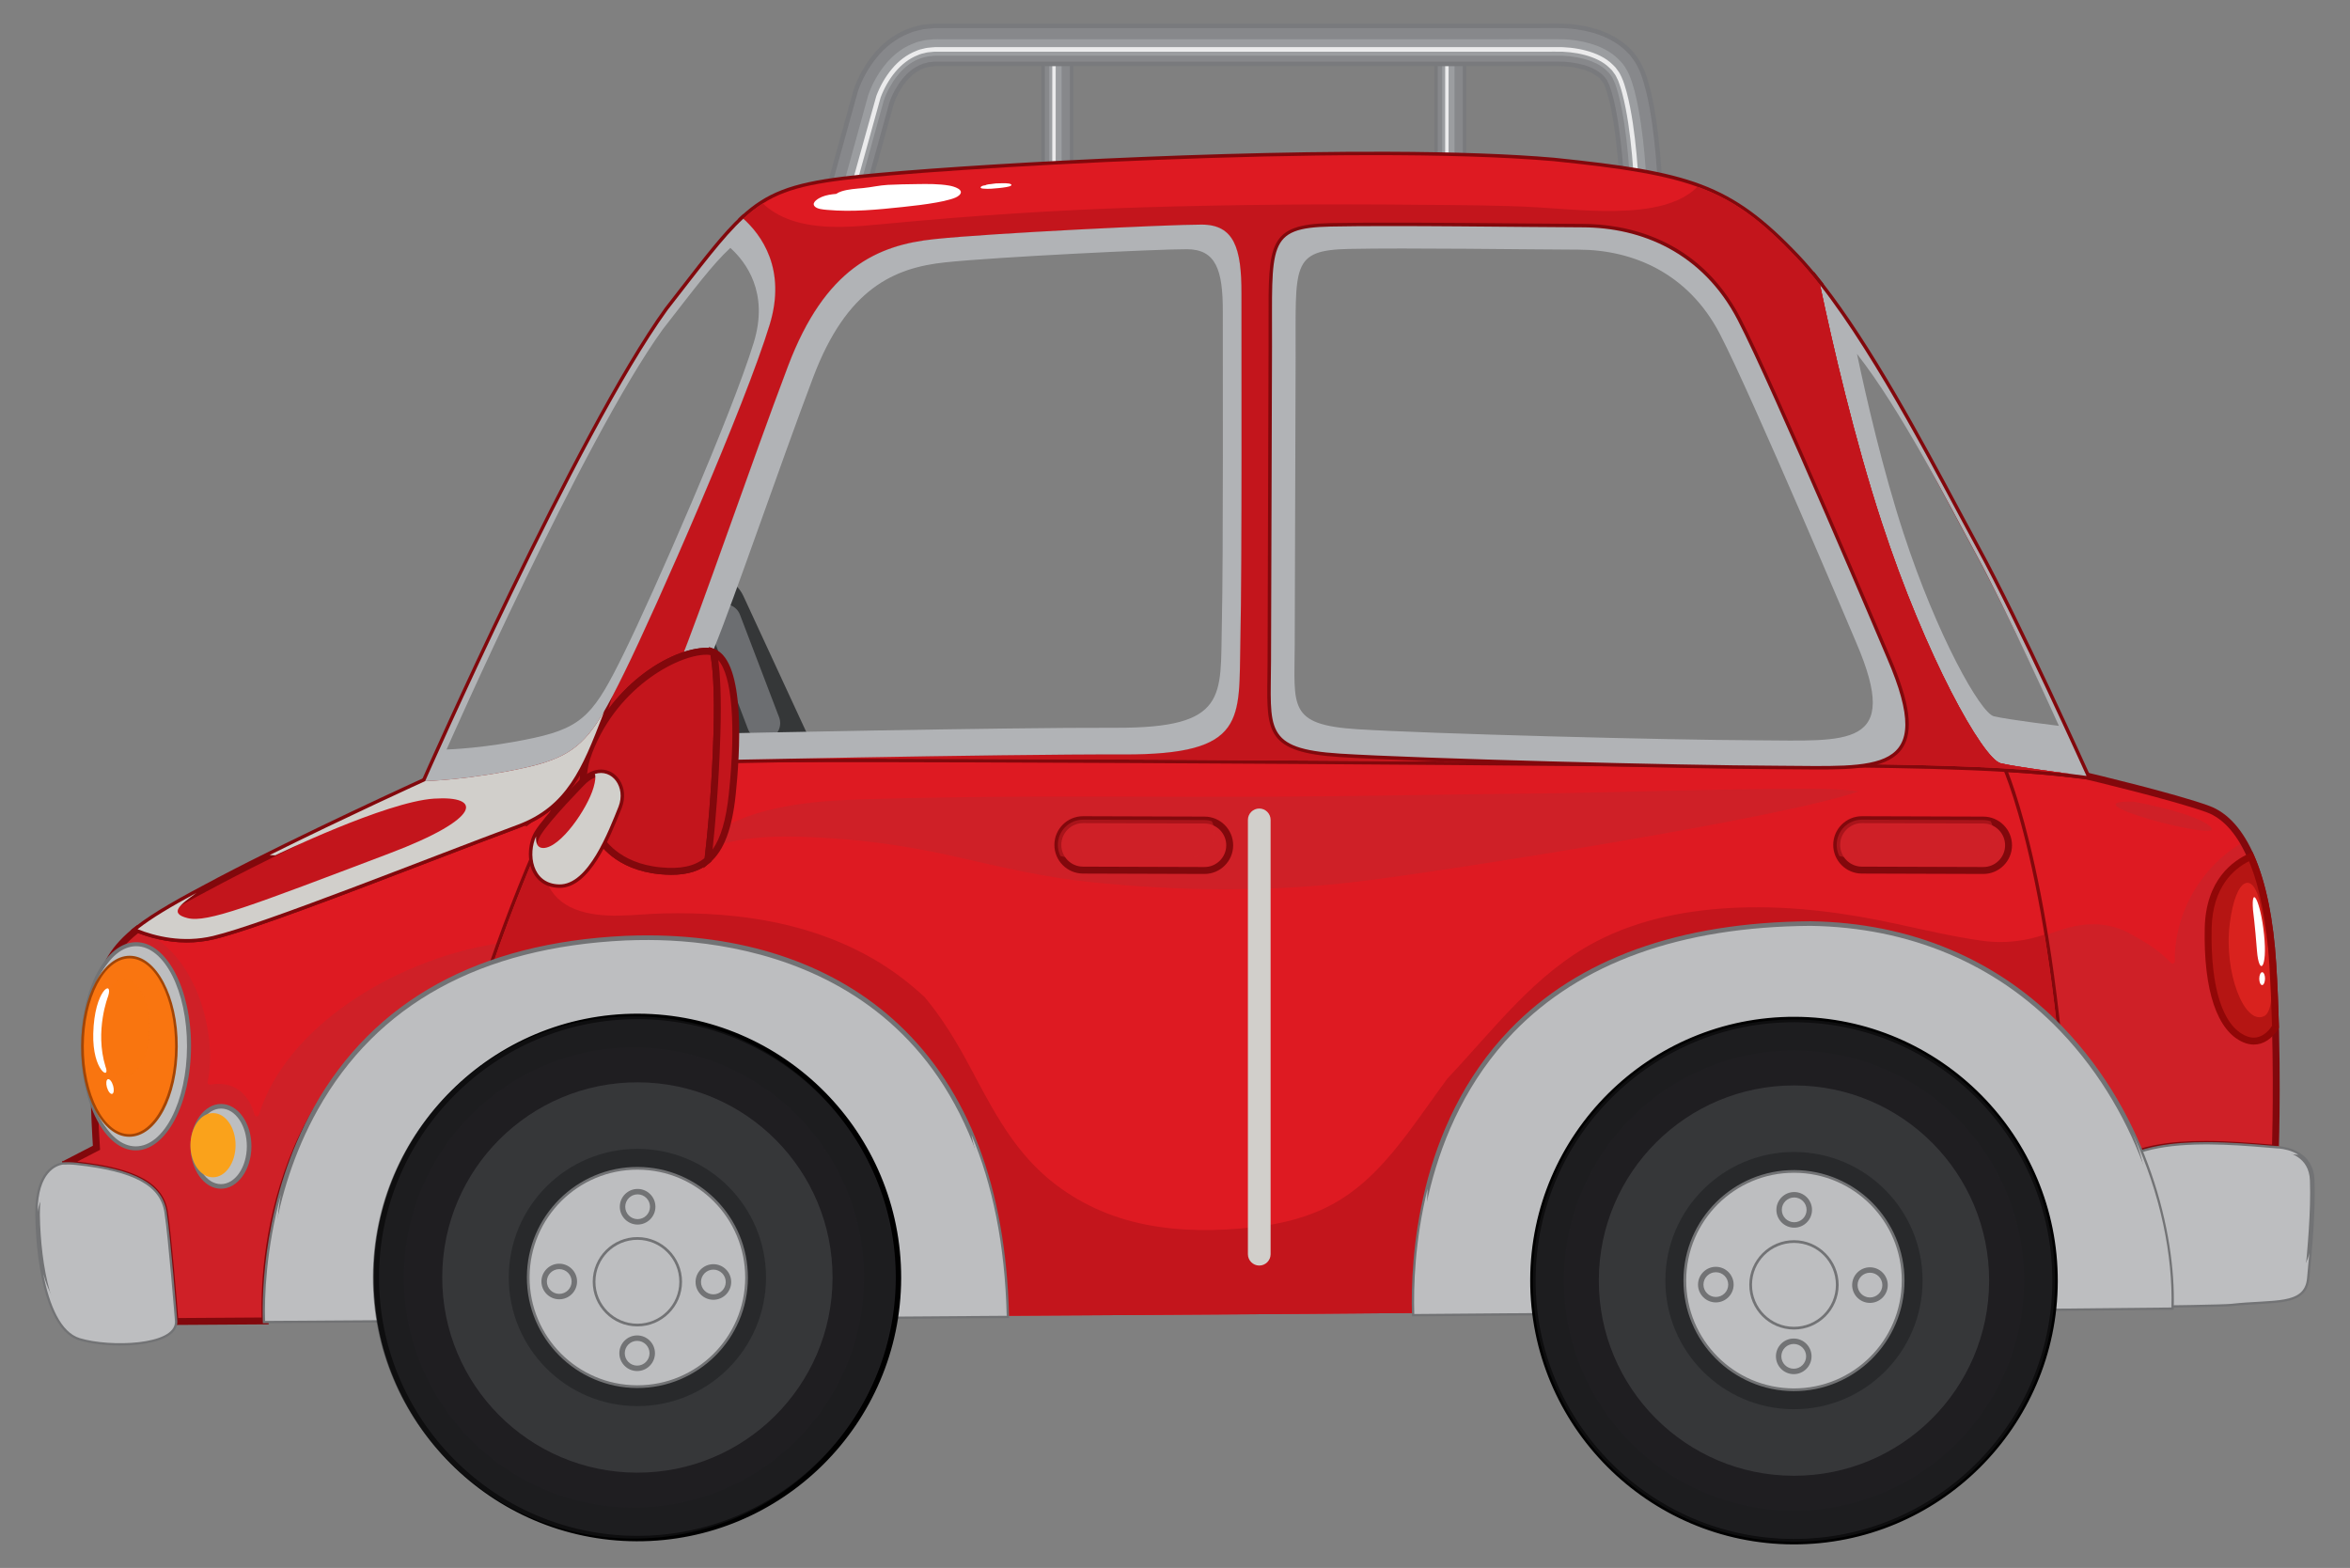 <?xml version="1.0" encoding="utf-8"?>
<!-- Generator: Adobe Illustrator 27.5.0, SVG Export Plug-In . SVG Version: 6.00 Build 0)  -->
<svg version="1.1" id="Layer_1" xmlns="http://www.w3.org/2000/svg" xmlns:xlink="http://www.w3.org/1999/xlink" x="0px" y="0px"
	 viewBox="0 0 364.623 243.263" style="enable-background:new 0 0 364.623 243.263;" xml:space="preserve">
<rect x="0" y="0" width="364.623" height="243.263" fill="#808080" stroke="none"/>
<g>
	<g>
		<path style="fill:#353738;" d="M125.103,126.251L125.103,126.251c-2.657,1.229-5.836,0.06-7.065-2.597l-12.361-26.728
			c-1.229-2.657-0.06-5.836,2.597-7.065l0,0c2.657-1.229,5.836-0.06,7.064,2.597l12.361,26.728
			C128.928,121.843,127.76,125.023,125.103,126.251z"/>
		<path style="opacity:0.45;fill:#B1B3B6;" d="M119.391,114.617L119.391,114.617c-1.327,0.506-2.827-0.165-3.334-1.493
			l-6.068-15.905c-0.506-1.327,0.165-2.827,1.492-3.334l0,0c1.327-0.506,2.828,0.165,3.334,1.493l6.068,15.905
			C121.39,112.61,120.718,114.11,119.391,114.617z"/>
	</g>
	<g>
		<g>
			<g>
				<g>
					<g>
						<path style="fill:#9B9DA0;" d="M166.272,33.237V8.685c-0.37-0.01-0.734-0.021-1.112-0.028
							c-1.15-0.022-2.288-0.006-3.311,0.023v24.539C163.05,33.273,164.835,33.275,166.272,33.237z"/>
						<path style="fill:#797A7D;" d="M166.388,33.25l0.15-0.004V8.676l-0.387-0.011c-0.291-0.008-0.591-0.016-0.903-0.022
							c-1.075-0.02-2.262-0.012-3.523,0.024l-0.141,0.004v24.554l0.096,0.004c0.693,0.031,1.579,0.048,2.565,0.048
							C164.976,33.277,165.717,33.268,166.388,33.25z M162.114,8.689c1.074-0.029,2.062-0.035,2.959-0.019
							c0.278,0.005,0.549,0.013,0.837,0.021l0.097,0.003v24.535c-0.559,0.013-1.165,0.02-1.762,0.02
							c-0.815,0-1.549-0.013-2.13-0.037V8.689z"/>
					</g>
					<g style="opacity:0.6;">
						<path style="fill:#797A7D;" d="M165.16,8.657c-0.445-0.008-0.888-0.011-1.324-0.01c0.134,0.001,0.268,0.004,0.404,0.01
							c0.164,0.007,0.321,0.018,0.481,0.028v24.471c-0.622,0.038-1.394,0.035-1.915-0.018V8.68c0.232-0.015,0.477-0.027,0.73-0.031
							c-0.584,0.004-1.152,0.016-1.688,0.031v24.539c1.201,0.054,2.986,0.056,4.423,0.019V8.685
							C165.902,8.675,165.538,8.664,165.16,8.657z"/>
						<path style="fill:#797A7D;" d="M163.536,8.649c0.1-0.001,0.199-0.002,0.3-0.002C163.736,8.646,163.635,8.647,163.536,8.649z"
							/>
					</g>
					<path style="opacity:0.8;fill:#FFFFFF;" d="M163.53,33.133c-0.147,0-0.265-0.006-0.265-0.014l0.006-24.378
						c0-0.008,0.119-0.014,0.265-0.014c0.147,0,0.265,0.006,0.265,0.014l-0.006,24.378C163.796,33.127,163.677,33.133,163.53,33.133
						z"/>
				</g>
				<g>
					<g>
						<path style="fill:#9B9DA0;" d="M227.236,33.237V8.685c-0.37-0.01-0.734-0.021-1.112-0.028
							c-1.15-0.022-2.288-0.006-3.312,0.023v24.539C224.014,33.273,225.799,33.275,227.236,33.237z"/>
						<path style="fill:#797A7D;" d="M227.352,33.25l0.15-0.004V8.676l-0.387-0.011c-0.291-0.008-0.591-0.016-0.903-0.022
							c-1.075-0.02-2.262-0.012-3.523,0.024l-0.141,0.004v24.554l0.096,0.004c0.692,0.031,1.579,0.048,2.565,0.048
							C225.94,33.277,226.681,33.268,227.352,33.25z M223.078,8.689c1.074-0.029,2.062-0.035,2.959-0.019
							c0.278,0.005,0.549,0.013,0.837,0.021l0.096,0.003v24.535c-0.559,0.013-1.165,0.02-1.762,0.02
							c-0.815,0-1.549-0.013-2.13-0.037V8.689z"/>
					</g>
					<g style="opacity:0.6;">
						<path style="fill:#797A7D;" d="M226.124,8.657c-0.445-0.008-0.889-0.011-1.324-0.01c0.134,0.001,0.268,0.004,0.404,0.01
							c0.164,0.007,0.321,0.018,0.481,0.028v24.471c-0.622,0.038-1.394,0.035-1.915-0.018V8.68c0.232-0.015,0.477-0.027,0.73-0.031
							c-0.584,0.004-1.152,0.016-1.688,0.031v24.539c1.201,0.054,2.986,0.056,4.423,0.019V8.685
							C226.866,8.675,226.502,8.664,226.124,8.657z"/>
						<path style="fill:#797A7D;" d="M224.5,8.649c0.099-0.001,0.199-0.002,0.299-0.002C224.699,8.646,224.599,8.647,224.5,8.649z"
							/>
					</g>
					<path style="opacity:0.8;fill:#FFFFFF;" d="M224.494,33.133c-0.147,0-0.265-0.006-0.265-0.014l0.006-24.378
						c0-0.008,0.119-0.014,0.265-0.014s0.265,0.006,0.265,0.014l-0.006,24.378C224.76,33.127,224.641,33.133,224.494,33.133z"/>
				</g>
			</g>
			<g>
				<g>
					<path style="fill:#9B9DA0;" d="M257.609,29.57c-0.148-3.441-0.42-6.815-0.896-10.254c-0.243-1.718-0.528-3.44-0.965-5.208
						c-0.222-0.886-0.472-1.78-0.812-2.709c-0.043-0.118-0.074-0.223-0.127-0.351l-0.191-0.409l-0.399-0.811
						c-0.292-0.524-0.669-1.007-1.03-1.485c-1.591-1.828-3.639-2.87-5.568-3.488c-1.957-0.59-3.855-0.836-5.803-0.852L231.81,4.016
						H191.8l-40.01,0h-5.001h-1.25l-0.633,0.002l-0.846,0.072l-0.844,0.089l-0.819,0.191c-0.272,0.07-0.547,0.128-0.813,0.214
						l-0.785,0.304c-2.089,0.846-3.824,2.284-5.093,3.878c-0.664,0.791-1.191,1.641-1.686,2.502
						c-0.485,0.88-0.883,1.733-1.239,2.757l-5.381,19.434c0.458,0.194,0.907,0.392,1.38,0.57c1.44,0.544,2.93,0.851,4.296,1.029
						l5.281-19.117c0.185-0.539,0.483-1.213,0.807-1.788c0.333-0.582,0.685-1.157,1.097-1.642c0.799-1.012,1.737-1.749,2.741-2.155
						l0.378-0.153c0.125-0.054,0.265-0.063,0.395-0.1l0.395-0.102c0.133-0.021,0.267-0.021,0.399-0.036l0.398-0.047
						c0.156-0.013,0.402-0.004,0.598-0.007h1.249l4.994,0l39.955,0l39.955,0l10.002-0.013c1.375-0.002,2.82,0.192,4.061,0.559
						c1.244,0.379,2.248,0.971,2.872,1.665c0.156,0.177,0.265,0.375,0.411,0.554c0.044,0.108,0.092,0.212,0.144,0.315
						c0.051,0.121,0.11,0.162,0.165,0.356c0.107,0.334,0.233,0.641,0.332,0.995c0.096,0.358,0.203,0.704,0.293,1.07
						c0.369,1.463,0.632,3.034,0.86,4.61c0.446,3.16,0.713,6.433,0.854,9.654C253.325,29.948,255.704,29.901,257.609,29.57z"/>
					<path style="fill:#797A7D;" d="M257.767,29.652l0.199-0.034c-0.147-3.46-0.419-6.84-0.894-10.298
						c-0.242-1.727-0.529-3.459-0.968-5.246c-0.223-0.895-0.472-1.799-0.817-2.746l-0.123-0.351l-0.193-0.422l-0.413-0.842
						c-0.287-0.553-0.691-1.045-1.056-1.552c-1.64-1.911-3.754-2.99-5.726-3.627c-2.002-0.614-3.932-0.862-5.912-0.885
						l-10.025,0.013h-40.041l-40.041,0h-5.005l-1.251,0c-0.219,0.003-0.395-0.006-0.648,0.006l-0.873,0.075
						c-0.29,0.03-0.583,0.055-0.87,0.098l-0.845,0.198c-0.28,0.074-0.565,0.128-0.837,0.227l-0.81,0.314
						c-2.155,0.88-3.924,2.371-5.217,4.003c-0.675,0.812-1.214,1.678-1.713,2.56c-0.495,0.9-0.893,1.762-1.261,2.828l-5.382,19.451
						l0.479,0.203c0.36,0.153,0.731,0.312,1.123,0.46c1.347,0.508,2.887,0.879,4.57,1.099l0.188,0.025l5.288-19.146
						c0.06-0.191,0.207-0.546,0.328-0.827c0.137-0.298,0.281-0.594,0.44-0.881c0.32-0.568,0.664-1.126,1.059-1.596
						c0.77-0.979,1.659-1.687,2.599-2.066c0.237-0.092,0.468-0.205,0.723-0.24l0.37-0.095c0.124-0.03,0.249-0.02,0.373-0.037
						l0.372-0.044c0.044-0.013,0.168-0.009,0.269-0.009h0.312h1.249h4.997l39.978,0l39.978,0l10.004-0.013
						c1.344,0,2.76,0.193,3.957,0.55c1.199,0.371,2.139,0.937,2.701,1.566c0.132,0.167,0.241,0.337,0.365,0.504
						c0.039,0.098,0.082,0.193,0.129,0.285c0.047,0.102,0.101,0.15,0.155,0.341c0.227,0.619,0.428,1.312,0.611,2.031
						c0.364,1.446,0.625,3.01,0.851,4.579c0.442,3.146,0.708,6.416,0.847,9.624l0.129,0.021c0.931,0.157,2.115,0.215,3.429,0.178
						C255.892,29.906,256.878,29.809,257.767,29.652z M132.75,34.911c-1.431-0.198-2.712-0.511-3.835-0.935
						c-0.349-0.132-0.684-0.275-1.04-0.427l-0.119-0.051l5.378-19.411c0.687-1.911,1.606-3.556,2.876-5.134
						c1.243-1.557,2.942-2.942,4.966-3.754l0.76-0.294c0.261-0.074,0.526-0.136,0.789-0.201c0.265-0.062,0.528-0.13,0.795-0.18
						l0.817-0.085l0.815-0.069h0.625h1.249h4.997l39.979,0l39.979,0l9.994-0.013c1.915,0.011,3.783,0.252,5.695,0.82
						c1.886,0.597,3.87,1.603,5.409,3.351c0.359,0.447,0.707,0.924,1.005,1.418l0.385,0.779c0.126,0.261,0.258,0.536,0.319,0.746
						c0.334,0.911,0.584,1.795,0.806,2.671c0.436,1.75,0.718,3.461,0.963,5.17c0.477,3.42,0.749,6.787,0.898,10.21
						c-0.741,0.119-1.546,0.195-2.342,0.225c-1.086,0.04-2.067-0.006-2.848-0.124c-0.143-3.233-0.411-6.509-0.861-9.683
						c-0.229-1.584-0.496-3.16-0.868-4.641l-0.299-1.084c-0.103-0.356-0.23-0.675-0.34-1.015c-0.119-0.296-0.236-0.467-0.333-0.718
						c-0.167-0.192-0.276-0.417-0.457-0.604c-0.687-0.757-1.755-1.376-3.044-1.762c-1.284-0.379-2.756-0.572-4.164-0.569
						l-9.999,0.013l-39.932,0l-39.932,0h-4.992h-1.248l-0.612,0.003l-0.425,0.049l-0.426,0.036l-0.42,0.108
						c-0.139,0.037-0.284,0.056-0.421,0.103l-0.402,0.163c-1.068,0.431-2.058,1.199-2.885,2.243c-0.429,0.5-0.79,1.093-1.136,1.688
						c-0.333,0.594-0.639,1.272-0.839,1.85L132.75,34.911z"/>
				</g>
				<g style="opacity:0.6;">
					<path style="fill:#797A7D;" d="M128.779,34.031c0.558,0.211,1.123,0.385,1.685,0.531c-0.17-0.053-0.338-0.119-0.502-0.204
						c-0.198-0.103-0.381-0.227-0.57-0.346l5.321-19.25c0.592-1.698,1.431-3.224,2.54-4.621c1.095-1.388,2.522-2.595,4.223-3.298
						c0.426-0.169,0.848-0.352,1.3-0.437c0.444-0.115,0.889-0.223,1.351-0.245c0.955-0.125,1.722-0.06,2.569-0.077h4.983h39.866
						l39.867,0l9.94-0.008c1.759-0.032,3.483,0.157,5.191,0.625c1.693,0.457,3.391,1.258,4.704,2.608
						c0.674,0.65,1.174,1.475,1.556,2.329c0.35,0.835,0.588,1.652,0.812,2.483c0.43,1.656,0.727,3.319,0.977,4.983
						c0.488,3.33,0.761,6.662,0.925,10.008c-0.817,0.285-1.847,0.307-2.556-0.003c-0.163-3.262-0.438-6.54-0.911-9.744
						c-0.242-1.599-0.533-3.185-0.932-4.695c-0.2-0.737-0.433-1.521-0.706-2.115c-0.144-0.274-0.246-0.573-0.453-0.807l-0.265-0.38
						l-0.333-0.335c-0.429-0.461-1.003-0.815-1.594-1.15c-0.628-0.293-1.282-0.57-1.998-0.745c-1.4-0.381-2.976-0.544-4.431-0.506
						l-10.022,0.007h-39.83l-39.83,0h-4.979c-1.801-0.034-2.978,0.028-4.244,0.571c-1.234,0.509-2.322,1.424-3.215,2.56
						c-0.458,0.556-0.85,1.185-1.209,1.831c-0.351,0.633-0.675,1.369-0.879,1.976l-5.289,19.145
						c-0.324,0.014-0.66-0.002-0.993-0.064c0.758,0.18,1.508,0.309,2.223,0.403l5.281-19.117c0.185-0.539,0.483-1.213,0.807-1.788
						c0.333-0.582,0.685-1.157,1.097-1.642c0.799-1.012,1.737-1.749,2.741-2.155l0.378-0.153c0.125-0.054,0.265-0.063,0.395-0.1
						l0.395-0.102c0.133-0.021,0.267-0.021,0.399-0.036l0.398-0.047c0.156-0.013,0.402-0.004,0.598-0.007h1.249l4.994,0l39.955,0
						l39.955,0l10.002-0.013c1.375-0.002,2.82,0.192,4.061,0.559c1.244,0.379,2.248,0.971,2.872,1.665
						c0.156,0.177,0.265,0.375,0.411,0.554c0.044,0.108,0.092,0.212,0.144,0.315c0.051,0.121,0.11,0.162,0.165,0.356
						c0.107,0.334,0.233,0.641,0.332,0.995c0.096,0.358,0.203,0.704,0.293,1.07c0.369,1.463,0.632,3.034,0.86,4.61
						c0.446,3.16,0.713,6.433,0.854,9.654c1.614,0.269,3.993,0.222,5.898-0.11c-0.148-3.441-0.42-6.815-0.896-10.254
						c-0.243-1.718-0.528-3.44-0.965-5.208c-0.222-0.886-0.472-1.78-0.812-2.709c-0.043-0.118-0.074-0.223-0.127-0.351l-0.191-0.409
						l-0.399-0.811c-0.292-0.524-0.669-1.007-1.03-1.485c-1.591-1.828-3.639-2.87-5.568-3.488c-1.957-0.59-3.855-0.836-5.803-0.852
						L231.81,4.016H191.8l-40.01,0h-5.001h-1.25l-0.633,0.002l-0.846,0.072l-0.844,0.089l-0.819,0.191
						c-0.272,0.07-0.547,0.128-0.813,0.214l-0.785,0.304c-2.089,0.846-3.824,2.284-5.093,3.878
						c-0.664,0.791-1.191,1.641-1.686,2.502c-0.485,0.88-0.883,1.733-1.239,2.757l-5.381,19.434
						C127.857,33.654,128.306,33.852,128.779,34.031z"/>
					<path style="fill:#797A7D;" d="M130.852,34.658l-0.388-0.096C130.592,34.602,130.722,34.633,130.852,34.658z"/>
				</g>
				<path style="opacity:0.8;fill:#FFFFFF;" d="M253.927,29.035c-0.195,0.009-0.355-0.024-0.358-0.076
					c-0.167-3.271-0.446-6.55-0.923-9.773c-0.246-1.608-0.542-3.206-0.953-4.744c-0.112-0.378-0.2-0.773-0.337-1.133
					c-0.133-0.356-0.236-0.767-0.405-1.052c-0.15-0.314-0.29-0.633-0.515-0.901c-0.104-0.139-0.194-0.287-0.305-0.421l-0.37-0.374
					c-0.992-1-2.393-1.636-3.867-2.028c-1.471-0.396-3.077-0.555-4.6-0.516l-9.969,0.005l-39.703-0.002l-39.704-0.002l-4.963,0
					l-1.241,0h-0.62c-0.207,0-0.367,0.033-0.552,0.047c-0.359,0.033-0.72,0.053-1.069,0.163l-0.529,0.126
					c-0.175,0.045-0.338,0.129-0.508,0.191c-2.723,1.038-4.723,3.732-5.8,6.581l-5.283,19.049c-0.014,0.05-0.177,0.048-0.366-0.004
					c-0.189-0.052-0.33-0.135-0.316-0.184c1.768-6.364,3.511-12.792,5.3-19.104c0.566-1.509,1.378-2.941,2.404-4.179
					c1.023-1.24,2.326-2.243,3.805-2.818c0.186-0.068,0.365-0.158,0.557-0.207l0.579-0.14c0.382-0.117,0.778-0.143,1.173-0.179
					c0.387-0.054,0.801-0.053,1.217-0.049l1.241,0l4.964,0l39.707,0.002l39.707,0.002l9.941-0.005
					c1.609-0.041,3.255,0.123,4.811,0.539c1.551,0.413,3.064,1.087,4.18,2.206l0.413,0.42c0.125,0.151,0.229,0.317,0.346,0.474
					c0.251,0.304,0.413,0.662,0.581,1.016c0.335,0.711,0.564,1.51,0.78,2.292c0.422,1.578,0.72,3.198,0.97,4.824
					c0.482,3.257,0.762,6.551,0.93,9.844C254.279,28.977,254.122,29.026,253.927,29.035z"/>
			</g>
		</g>
		<g>
			<g>
				<g>
					<g>
						<g>
							<path style="fill:#DE1A22;" d="M85.843,124.665c-1.032,0.937-2.218,1.752-3.591,2.442c-0.409,0.304-0.636,0.484-0.636,0.484
								l-0.203-0.082c-0.355,0.156-0.714,0.312-1.092,0.452c-14.237,5.288-39.384,15.372-47.256,17.254
								c-4.75,1.135-9.048,0.018-11.721-1.049c-3.599,2.816-5.332,5.634-6.104,9.967c-1.387,7.783-0.27,23.948-0.27,23.948
								l-5.019,2.592c0,0-0.095,0-0.25,0.023c0.659-0.038,1.358-0.028,2.113,0.053c9.096,0.988,13.08,3.235,13.705,7.384
								c0.625,4.154,1.637,16.901,1.637,16.901s5.094-0.032,13.98-0.089c-0.299-9.502,1.243-42.217,35.159-54.848
								c3.599-10.48,7.412-19.385,10.532-26.03C86.485,124.27,86.155,124.469,85.843,124.665z"/>
							<path style="fill:#CF2027;" d="M76.289,146.535c-3.932,0.679-7.786,1.815-11.482,3.317c-3.765,1.53-7.38,3.458-10.721,5.773
								c-3.202,2.219-6.166,4.819-8.646,7.83c-2.317,2.814-4.189,6.019-5.268,9.51c-0.102,0.328-0.588,0.344-0.682,0
								c-0.404-1.478-1.149-2.927-2.42-3.839c-1.291-0.926-2.886-1.121-4.423-0.845c-0.269,0.048-0.497-0.157-0.435-0.435
								c0.504-2.269,0.478-4.645,0.186-6.941c-0.561-4.42-2.179-8.977-5.055-12.431c-1.334-1.601-2.987-2.986-4.937-3.765
								c-0.409-0.163-0.826-0.289-1.247-0.394c-3.471,2.766-5.16,5.561-5.919,9.817c-1.387,7.783-0.27,23.948-0.27,23.948
								l-5.019,2.592c0,0-0.095,0-0.25,0.023c0.659-0.037,1.358-0.027,2.113,0.053c9.096,0.988,13.08,3.234,13.705,7.384
								c0.625,4.154,1.637,16.901,1.637,16.901s5.094-0.032,13.98-0.089c-0.299-9.502,1.243-42.217,35.159-54.848
								c0.44-1.281,0.883-2.538,1.328-3.771C77.176,146.388,76.732,146.458,76.289,146.535z"/>
							<path style="fill:#82080C;" d="M26.659,205.571l-0.039-0.498c-0.012-0.125-1.019-12.774-1.634-16.861
								c-0.59-3.917-4.547-5.99-13.231-6.932c-0.688-0.075-1.383-0.09-2.023-0.049l-0.116-1.066
								c0.073-0.013,0.135-0.018,0.186-0.025l4.609-2.376c-0.16-2.469-0.986-16.512,0.299-23.73
								c0.79-4.427,2.615-7.408,6.304-10.293l0.243-0.19l0.286,0.113c1.685,0.674,4.335,1.481,7.383,1.49
								c1.367,0.004,2.717-0.151,4.013-0.461c5.634-1.345,20.328-6.98,33.289-11.952c5.102-1.956,9.918-3.802,13.905-5.283
								c0.37-0.137,0.718-0.29,1.063-0.438l0.207-0.091l0.128,0.05c0.105-0.08,0.239-0.18,0.401-0.301l0.08-0.048
								c1.308-0.659,2.445-1.432,3.473-2.362l0.074-0.055c0.315-0.195,0.647-0.401,0.989-0.606l1.514-0.913l-0.751,1.601
								c-3.928,8.364-7.464,17.104-10.512,25.977l-0.083,0.238l-0.237,0.091c-33.494,12.472-35.111,44.734-34.81,54.325l0.019,0.55
								L26.659,205.571z M11.979,180.227c9.186,1.01,13.395,3.354,14.07,7.828c0.55,3.655,1.407,14.04,1.6,16.439l12.934-0.084
								c-0.222-10.377,1.962-42.171,35.284-54.727c2.818-8.177,6.048-16.244,9.617-24.004c-0.895,0.718-1.867,1.341-2.949,1.889
								c-0.373,0.277-0.582,0.44-0.585,0.443l-0.244,0.193l-0.285-0.113c-0.296,0.131-0.599,0.254-0.913,0.375
								c-3.982,1.478-8.797,3.323-13.896,5.276c-12.992,4.985-27.72,10.633-33.424,11.994c-1.38,0.33-2.814,0.496-4.265,0.491
								c-3.045-0.01-5.707-0.768-7.488-1.451c-3.34,2.678-4.938,5.351-5.668,9.45c-1.359,7.629-0.274,23.657-0.262,23.817
								l0.025,0.35L11.979,180.227z"/>
						</g>
						<g>
							<path style="fill:#DE1A22;" d="M352.641,149.582c-0.894-14.369-4.873-22.152-10.05-24.049
								c-5.174-1.904-18.848-5.148-18.848-5.148s-0.952-0.118-2.355-0.3c-3.22-0.374-6.773-0.66-10.629-0.878
								c1.824,4.373,10.305,27.681,10.719,83.524c1.239-0.015,2.437-0.027,3.595-0.044c-0.024-3.742-0.023-9.39,0.129-15.788
								c0.274-11.443,18.625-9.478,27.848-8.728C353.049,178.172,353.541,163.951,352.641,149.582z"/>
							<path style="fill:#CF2027;" d="M348.068,130.637c-2.523,1.442-4.731,3.444-6.448,5.785
								c-2.695,3.674-4.254,8.162-4.179,12.734c0.005,0.298-0.397,0.48-0.604,0.25c-1.535-1.705-3.526-2.973-5.512-4.088
								c-0.831-0.467-1.669-0.948-2.574-1.252c-1.002-0.336-2.043-0.56-3.098-0.637c-1.866-0.137-3.711,0.176-5.493,0.716
								c-0.987,0.299-1.953,0.656-2.913,1.03c2.159,13.233,4.041,31.981,4.231,57.557c1.239-0.015,2.437-0.027,3.595-0.044
								c-0.024-3.742-0.023-9.39,0.129-15.788c0.274-11.443,18.625-9.478,27.848-8.728c0,0,0.491-14.221-0.409-28.59
								C352.102,140.918,350.436,134.665,348.068,130.637z"/>
							<path style="fill:#82080C;" d="M320.945,203.275l-0.002-0.537c-0.417-55.914-8.966-79.222-10.677-83.325l-0.331-0.791
								l0.855,0.049c4.055,0.233,7.54,0.521,10.658,0.884c1.407,0.182,2.358,0.297,2.358,0.297
								c0.619,0.142,13.825,3.287,18.969,5.177c5.855,2.148,9.549,10.857,10.4,24.522c0.889,14.228,0.415,28.497,0.41,28.639
								l-0.017,0.564l-1.625-0.133c-2.755-0.231-6.177-0.514-9.617-0.525c-11.019-0.035-16.448,2.846-16.59,8.816
								c-0.154,6.418-0.153,12.119-0.128,15.775l0.006,0.531L320.945,203.275z M311.574,119.791
								c2.262,5.822,9.993,29.547,10.436,82.399l2.523-0.031c-0.021-3.669-0.015-9.147,0.133-15.272
								c0.159-6.674,5.939-9.902,17.665-9.865c3.481,0.011,6.93,0.3,9.701,0.528l0.499,0.041c0.077-2.777,0.36-15.39-0.422-27.973
								c-0.814-13.023-4.35-21.617-9.703-23.584c-5.062-1.857-18.53-5.067-18.783-5.127h-0.003c-0.026,0-0.953-0.115-2.3-0.285
								C318.445,120.283,315.248,120.012,311.574,119.791z"/>
						</g>
						<g>
							<path style="fill:#DE1A22;" d="M242.278,118.304c-34.971-0.343-126.592-0.864-137.785-0.434
								c-6.528,0.252-13.222,3.517-17.669,6.195c-3.12,6.645-6.933,15.55-10.532,26.03c5.895-2.194,12.76-3.786,20.773-4.541
								c27.616-0.47,58.084,14.883,59.133,58.592c12.143-0.09,61.085-0.284,154.342-1.289c3.918-0.04,7.571-0.082,10.937-0.124
								c-0.414-55.844-8.895-79.152-10.719-83.524C293.333,118.209,269.678,118.573,242.278,118.304z"/>
						</g>
						<g>
							<path style="fill:#CF2027;" d="M240.567,123.086c-15.085,0.139-30.17,0.479-45.256,0.529
								c-14.96,0.049-29.921-0.134-44.88,0.058c-5.842,0.075-11.691,0.164-17.529,0.377c-4.262,0.155-8.549,0.475-12.718,1.416
								c-3.892,0.878-7.824,2.328-10.832,5.033c-0.681,0.612-1.283,1.277-1.818,1.981c1.437-0.616,2.923-1.099,4.331-1.491
								c5.35-1.492,11.021-1.293,16.516-0.969c6.846,0.405,13.502,1.433,20.183,2.963c6.773,1.551,13.471,3.129,20.394,3.848
								c14.077,1.463,28.142,1.629,42.201-0.104c13.847-1.708,65.665-9.858,77.262-13.949c-1.345-0.166-2.697-0.277-4.052-0.341
								C277.24,122.093,248.043,123.017,240.567,123.086z"/>
						</g>
						<g>
							<path style="fill:#C3151C;" d="M317.219,145.003c-0.718,0.245-1.441,0.454-2.157,0.618c-2.495,0.569-5.046,0.693-7.579,0.332
								c-4.41-0.629-8.75-1.636-13.099-2.586c-8.095-1.767-16.224-2.85-24.525-2.552c-7.633,0.274-15.376,1.701-22.199,5.258
								c-9.497,4.95-15.856,13.624-23.1,21.284c-2.057,2.798-4.029,5.657-6.119,8.438c-2.928,3.896-6.177,7.626-10.335,10.249
								c-4.77,3.009-10.215,4.11-15.763,4.572c-5.581,0.464-11.282,0.294-16.725-1.118c-5.268-1.367-10.145-3.957-14.135-7.671
								c-4.909-4.57-7.903-10.529-11.021-16.365c-2.038-3.813-4.257-7.488-7-10.767c-2.194-2.028-4.559-3.864-7.158-5.441
								c-4.818-2.925-10.151-4.897-15.655-6.069c-5.819-1.239-11.797-1.604-17.735-1.468c-4.503,0.103-9.412,1.04-13.732-0.67
								c-1.987-0.787-3.553-2.199-4.338-4.211c-0.811-2.08-0.529-4.479-0.078-6.608c0.341-1.608,0.826-3.173,1.385-4.713
								c-2.986,6.469-6.514,14.844-9.858,24.582c5.895-2.194,12.76-3.786,20.773-4.541c27.616-0.47,58.084,14.883,59.133,58.592
								c12.143-0.09,61.085-0.284,154.342-1.289c3.918-0.04,7.571-0.082,10.937-0.124
								C321.287,177.044,319.39,158.246,317.219,145.003z"/>
						</g>
					</g>
					<g>
						<path style="fill:none;" d="M321.388,120.086c1.403,0.182,2.355,0.3,2.355,0.3C322.979,120.279,322.19,120.18,321.388,120.086
							z"/>
						<path style="fill:none;" d="M82.252,127.107c1.373-0.689,2.558-1.505,3.591-2.442
							C84.198,125.701,82.95,126.589,82.252,127.107z"/>
						<path style="fill:#82080C;" d="M86.13,125.121l-0.644-0.854c3.583-3.235,5.486-8.166,7.501-13.382
							c0.085-0.226,0.158-0.446,0.223-0.661l0.05-0.114c1.029-1.764,2.101-3.892,3.104-5.934
							c5.331-10.83,18.82-41.762,22.546-53.964c2.57-8.418-1.36-13.568-3.933-15.885l-0.438-0.391l0.432-0.402
							c3.935-3.643,7.792-5.135,15.869-6.132c11.48-1.419,52.221-3.961,84.34-3.86c10.46,0.033,19.194,0.345,25.95,0.931
							c20.918,2.156,27.381,3.92,37.961,15.062c1.175,1.24,2.429,2.709,3.731,4.366l0.078,0.097l0.023,0.124
							c2.052,9.737,5.375,24.012,9.535,36.731c7.072,21.616,15.854,36.484,18.09,37.048c2.014,0.482,7.698,1.246,10.908,1.656
							l-0.132,1.066c-12.092-1.411-28.704-1.573-49.171-1.637l-11.146-0.03c-5.447-0.017-11.935-0.045-18.733-0.113
							c-19.873-0.193-59.303-0.455-90.882-0.554c-18.444-0.058-41.547-0.086-46.876,0.12
							C97.743,118.667,90.781,122.204,86.13,125.121z M94.217,110.597c-0.068,0.222-0.144,0.446-0.231,0.671
							c-1.585,4.103-3.101,8.031-5.426,11.175c4.51-2.488,10.256-4.889,15.914-5.107c5.346-0.205,28.466-0.179,46.92-0.121
							c31.583,0.1,71.012,0.358,90.89,0.556c6.799,0.063,13.279,0.091,18.726,0.109l11.146,0.03
							c14.475,0.046,27.025,0.142,37.433,0.692c-4.28-2.913-13.118-22.032-18.151-37.419c-4.156-12.709-7.477-26.961-9.54-36.718
							c-1.249-1.593-2.457-3.002-3.586-4.192c-10.336-10.883-16.685-12.607-37.282-14.736c-6.72-0.578-15.42-0.89-25.852-0.923
							c-31.573-0.1-73.047,2.473-84.205,3.853c-7.616,0.939-11.207,2.242-14.845,5.466c2.743,2.657,6.413,8.063,3.809,16.593
							c-3.74,12.249-17.266,43.268-22.611,54.124C96.322,106.686,95.252,108.814,94.217,110.597z"/>
						<path style="fill:#E63C11;" d="M81.676,127.999l-1.187-0.475l0.778-0.342c0.284-0.125,0.555-0.26,0.822-0.393l0.374,0.608
							c-0.399,0.297-0.621,0.472-0.624,0.472L81.676,127.999z"/>
					</g>
					<g>
						<path style="fill:#BDBEC0;" d="M97.066,145.554c-53.269,2.489-56.284,48.234-55.932,59.388
							c21.801-0.144,66.473-0.442,115.065-0.797C155.15,160.437,128.003,144.285,97.066,145.554z"/>
						<path style="fill:#727375;" d="M40.787,205.301l-0.01-0.35c-0.132-4.227,0.043-19.107,7.905-33.128
							c9.309-16.604,25.584-25.562,48.368-26.627c1.207-0.049,2.415-0.074,3.596-0.07c15.739,0.049,29.112,4.789,38.676,13.705
							c10.96,10.22,16.76,25.463,17.235,45.306l0.009,0.364l-0.365,0.002c-48.592,0.355-93.264,0.653-115.065,0.798L40.787,205.301z
							 M100.643,145.843c-1.171-0.004-2.369,0.019-3.562,0.068c-22.521,1.053-38.595,9.888-47.778,26.263
							c-7.567,13.496-7.93,27.809-7.821,32.406c21.871-0.141,66.156-0.44,114.349-0.79
							C154.407,151.65,116.784,145.894,100.643,145.843z"/>
					</g>
					<g>
						<path style="fill:#BDBEC0;" d="M150.729,176.06c0.295,1.496,0.715,3.098,1.305,4.826c5.827,17.042-7.804,20.406-9.314,8.637
							c-6.711-31.594-33.923-40.346-58.397-33.923c-35.01,9.795-26.45,43.871-35.424,42.915c-7.065-0.752-6.046-9.535-5.292-13.238
							c-2.333,8.465-2.589,15.966-2.473,19.665c21.801-0.144,66.473-0.442,115.065-0.797
							C155.933,193.064,153.986,183.763,150.729,176.06z"/>
					</g>
					<g>
						<g>
							<path style="fill:#1F1E21;" d="M139.403,198.33c-0.07,22.373-18.265,40.453-40.634,40.382
								c-22.373-0.07-40.452-18.265-40.381-40.638c0.07-22.37,18.263-40.45,40.636-40.38
								C121.394,157.765,139.474,175.959,139.403,198.33z"/>
							<path d="M98.768,239.131c-22.568-0.071-40.871-18.488-40.8-41.058c0.071-22.566,18.49-40.871,41.058-40.8
								c22.568,0.071,40.87,18.492,40.799,41.058C139.754,220.901,121.336,239.202,98.768,239.131z M99.023,158.118
								c-22.104-0.07-40.142,17.854-40.212,39.958c-0.07,22.104,17.855,40.144,39.959,40.214
								c22.103,0.07,40.143-17.857,40.212-39.961C139.053,176.224,121.127,158.187,99.023,158.118z"/>
						</g>
						<path style="opacity:0.5;fill:#4F5052;" d="M129.177,198.297c-0.053,16.725-13.652,30.239-30.375,30.186
							c-16.724-0.053-30.238-13.652-30.186-30.377c0.053-16.722,13.653-30.236,30.376-30.183
							C115.716,167.976,129.23,181.575,129.177,198.297z"/>
						<g style="opacity:0.5;">
							<path style="fill:#1B1C1E;" d="M98.487,157.693c-22.37-0.07-40.563,18.009-40.634,40.38
								c-0.07,22.373,18.008,40.567,40.378,40.638c22.372,0.07,40.566-18.009,40.637-40.383
								C138.939,175.958,120.859,157.763,98.487,157.693z M98.247,233.884c-19.705-0.062-35.631-16.09-35.569-35.796
								c0.062-19.706,16.089-35.631,35.793-35.569c19.708,0.062,35.635,16.087,35.573,35.794
								C133.982,218.019,117.954,233.946,98.247,233.884z"/>
						</g>
						<path style="opacity:0.5;fill:#1B1C1E;" d="M118.855,198.265c-0.035,11.024-8.999,19.93-20.021,19.895
							c-11.023-0.035-19.929-8.997-19.895-20.021c0.035-11.022,8.997-19.927,20.021-19.892
							C109.982,178.282,118.89,187.243,118.855,198.265z"/>
						<g>
							<path style="fill:#BDBEC0;" d="M115.624,198.255c-0.029,9.239-7.542,16.704-16.78,16.675
								c-9.239-0.029-16.704-7.542-16.675-16.781c0.029-9.239,7.542-16.704,16.781-16.675
								C108.187,181.503,115.653,189.016,115.624,198.255z"/>
							<path style="fill:#727375;" d="M98.843,215.353c-9.457-0.03-17.124-7.75-17.094-17.205
								c0.03-9.455,7.745-17.124,17.202-17.094c9.456,0.03,17.124,7.747,17.094,17.202
								C116.016,207.711,108.299,215.383,98.843,215.353z M98.948,181.896c-8.991-0.028-16.331,7.265-16.359,16.255
								c-0.028,8.99,7.265,16.328,16.256,16.356c8.99,0.028,16.328-7.263,16.356-16.253
								C115.23,189.263,107.938,181.924,98.948,181.896z"/>
						</g>
						<g>
							<path style="fill:#BDBEC0;" d="M98.95,181.474c-9.239-0.029-16.751,7.437-16.781,16.675
								c-0.029,9.239,7.437,16.751,16.675,16.781c9.237,0.029,16.751-7.436,16.78-16.675
								C115.653,189.016,108.187,181.503,98.95,181.474z M98.852,212.621c-7.963-0.025-14.396-6.499-14.371-14.464
								c0.025-7.962,6.499-14.395,14.462-14.37c7.961,0.025,14.397,6.5,14.372,14.461
								C113.289,206.212,106.812,212.646,98.852,212.621z"/>
						</g>
						<g>
							<path style="fill:#BDBEC0;" d="M105.405,198.884c-0.011,3.594-2.935,6.5-6.53,6.489c-3.595-0.011-6.498-2.936-6.487-6.53
								c0.011-3.595,2.933-6.497,6.528-6.486C102.511,192.369,105.416,195.289,105.405,198.884z"/>
							<path style="fill:#727375;" d="M98.873,205.793c-3.822-0.012-6.918-3.131-6.906-6.951c0.012-3.821,3.128-6.92,6.949-6.908
								c3.82,0.012,6.92,3.131,6.908,6.951C105.812,202.706,102.694,205.805,98.873,205.793z M98.914,192.779
								c-3.356-0.011-6.096,2.71-6.106,6.066c-0.011,3.355,2.712,6.096,6.068,6.106c3.355,0.011,6.095-2.713,6.105-6.068
								C104.992,195.528,102.269,192.79,98.914,192.779z"/>
						</g>
						<g>
							<path style="fill:#BDBEC0;" d="M98.915,192.358c-3.595-0.011-6.517,2.89-6.528,6.486c-0.011,3.593,2.892,6.518,6.487,6.53
								c3.595,0.011,6.519-2.895,6.53-6.489C105.416,195.289,102.511,192.369,98.915,192.358z M98.882,203.011
								c-2.289-0.007-4.14-1.87-4.133-4.161c0.007-2.29,1.87-4.139,4.159-4.132c2.289,0.007,4.141,1.868,4.133,4.158
								C103.034,201.167,101.171,203.018,98.882,203.011z"/>
						</g>
						<g>
							<path style="fill:#BDBEC0;" d="M101.273,187.234c-0.004,1.295-1.056,2.338-2.349,2.334c-1.294-0.004-2.338-1.054-2.334-2.349
								c0.004-1.294,1.054-2.339,2.349-2.335C100.232,184.888,101.277,185.94,101.273,187.234z"/>
							<path style="fill:#727375;" d="M98.923,189.992c-1.524-0.005-2.759-1.248-2.754-2.774c0.005-1.524,1.248-2.758,2.772-2.753
								c1.524,0.005,2.759,1.247,2.754,2.77C101.69,188.761,100.447,189.996,98.923,189.992z M98.938,185.306
								c-1.058-0.003-1.923,0.856-1.927,1.915c-0.003,1.062,0.856,1.925,1.915,1.929c1.059,0.003,1.923-0.855,1.926-1.917
								C100.855,186.174,99.996,185.309,98.938,185.306z"/>
						</g>
						<g>
							<path style="fill:#BDBEC0;" d="M89.114,198.833c-0.004,1.294-1.056,2.339-2.349,2.335c-1.294-0.004-2.341-1.056-2.337-2.35
								c0.004-1.291,1.057-2.337,2.351-2.333C88.073,196.49,89.118,197.542,89.114,198.833z"/>
							<path style="fill:#727375;" d="M86.764,201.587c-1.524-0.005-2.76-1.248-2.756-2.77c0.005-1.524,1.249-2.758,2.773-2.753
								c1.523,0.005,2.759,1.246,2.754,2.77C89.531,200.357,88.287,201.592,86.764,201.587z M86.779,196.906
								c-1.061-0.003-1.925,0.855-1.928,1.914c-0.003,1.058,0.855,1.922,1.916,1.925c1.059,0.003,1.923-0.855,1.926-1.913
								C88.696,197.773,87.838,196.909,86.779,196.906z"/>
						</g>
						<g>
							<path style="fill:#BDBEC0;" d="M113.027,198.908c-0.004,1.294-1.056,2.339-2.35,2.335c-1.295-0.004-2.34-1.056-2.336-2.35
								c0.004-1.291,1.056-2.337,2.35-2.333C111.986,196.565,113.031,197.617,113.027,198.908z"/>
							<path style="fill:#727375;" d="M110.676,201.663c-1.523-0.005-2.759-1.248-2.754-2.77c0.005-1.524,1.249-2.758,2.772-2.753
								c1.525,0.005,2.761,1.246,2.756,2.77C113.444,200.432,112.201,201.667,110.676,201.663z M110.691,196.981
								c-1.058-0.003-1.923,0.855-1.926,1.914c-0.003,1.058,0.856,1.922,1.914,1.925c1.06,0.003,1.924-0.855,1.927-1.913
								C112.609,197.848,111.751,196.984,110.691,196.981z"/>
						</g>
						<g>
							<path style="fill:#BDBEC0;" d="M101.202,209.961c-0.004,1.294-1.056,2.339-2.349,2.335c-1.294-0.004-2.338-1.056-2.334-2.35
								c0.004-1.294,1.054-2.339,2.349-2.335C100.161,207.615,101.206,208.667,101.202,209.961z"/>
							<path style="fill:#727375;" d="M98.851,212.718c-1.524-0.005-2.759-1.25-2.754-2.773c0.005-1.524,1.248-2.758,2.772-2.753
								c1.524,0.005,2.759,1.246,2.754,2.77C101.618,211.485,100.376,212.723,98.851,212.718z M98.866,208.034
								c-1.058-0.003-1.923,0.855-1.927,1.914c-0.003,1.062,0.856,1.925,1.915,1.929c1.059,0.003,1.923-0.855,1.926-1.917
								C100.783,208.901,99.925,208.037,98.866,208.034z"/>
						</g>
					</g>
					<g>
						<g>
							<g>
								<path style="fill:#BDBEC0;" d="M12.867,162.308c-0.027,8.747,3.635,15.852,8.181,15.867
									c4.546,0.014,8.255-7.068,8.283-15.815c0.028-8.747-3.637-15.851-8.183-15.865C16.602,146.48,12.895,153.561,12.867,162.308
									z"/>
								<path style="fill:#727375;" d="M21.047,178.486c-4.71-0.015-8.521-7.271-8.492-16.179
									c0.028-8.907,3.884-16.143,8.594-16.128c4.712,0.015,8.522,7.275,8.494,16.182
									C29.615,171.269,25.759,178.501,21.047,178.486z M21.147,146.805c-4.365-0.014-7.94,6.944-7.967,15.503
									c-0.027,8.561,3.504,15.538,7.869,15.552c4.366,0.014,7.939-6.941,7.966-15.502
									C29.042,153.799,25.512,146.819,21.147,146.805z"/>
							</g>
							<path style="fill:#BDBEC0;" d="M12.867,162.308c-0.026,8.164,3.394,14.793,7.634,14.807
								c4.244,0.013,7.702-6.594,7.728-14.758c0.026-8.164-3.391-14.793-7.635-14.806C16.354,147.536,12.893,154.144,12.867,162.308
								z"/>
							<g>
								<path style="fill:#F97510;" d="M13.001,162.308c-0.024,7.533,3.128,13.647,7.041,13.659
									c3.913,0.012,7.104-6.081,7.128-13.614c0.024-7.528-3.128-13.645-7.042-13.657C16.214,148.684,13.024,154.78,13.001,162.308
									z"/>
								<path style="fill:#A34505;" d="M20.04,176.373c-4.133-0.013-7.474-6.321-7.449-14.066
									c0.024-7.745,3.405-14.034,7.538-14.021c4.133,0.013,7.474,6.324,7.449,14.069C27.553,170.23,24.244,176.386,20.04,176.373z
									 M20.126,149.104c-3.681-0.012-6.693,5.912-6.716,13.205c-0.023,7.293,2.952,13.236,6.633,13.247
									c3.681,0.012,6.695-5.912,6.718-13.205C26.784,155.058,23.806,149.116,20.126,149.104z"/>
							</g>
							<path style="opacity:0.6;fill:#F97510;" d="M15.31,159.465c-0.013,4.194,1.742,7.6,3.92,7.607
								c2.178,0.007,3.957-3.388,3.97-7.582c0.013-4.192-1.744-7.599-3.923-7.606C17.1,151.877,15.323,155.273,15.31,159.465z"/>
							<g>
								<path style="fill:#F97510;" d="M13.001,162.308c-0.024,7.533,3.128,13.647,7.041,13.659
									c3.913,0.012,7.104-6.081,7.128-13.614c0.024-7.528-3.128-13.645-7.042-13.657C16.214,148.684,13.024,154.78,13.001,162.308
									z M14.423,161.102c0.019-6.025,2.572-10.896,5.7-10.886c3.128,0.01,5.652,4.897,5.633,10.922
									c-0.019,6.017-2.574,10.894-5.702,10.884C16.926,172.012,14.404,167.119,14.423,161.102z"/>
							</g>
						</g>
						<g>
							<path style="fill:#FFFFFF;" d="M16.783,154.543c0,0-2.123,5.37-0.417,10.934c0.853,2.191-2.04,0.731-1.898-5.11
								C14.633,153.534,17.604,151.901,16.783,154.543z"/>
							<path style="fill:#FFFFFF;" d="M16.756,169.135c0.267,0.555,0.628,0.755,0.803,0.445c0.175-0.306,0.099-1.005-0.17-1.56
								c-0.269-0.555-0.628-0.753-0.801-0.445C16.412,167.883,16.487,168.584,16.756,169.135z"/>
						</g>
					</g>
					<g>
						<g>
							<path style="fill:#BDBEC0;" d="M38.657,177.87c-0.011,3.433-1.977,6.215-4.389,6.207c-2.411-0.008-4.359-2.802-4.348-6.235
								c0.011-3.433,1.976-6.212,4.387-6.205C36.719,171.645,38.668,174.436,38.657,177.87z"/>
							<path style="fill:#727375;" d="M34.266,184.434c-2.604-0.008-4.715-2.967-4.704-6.593c0.011-3.627,2.141-6.568,4.745-6.56
								c2.608,0.008,4.717,2.963,4.706,6.59C39.002,181.497,36.874,184.443,34.266,184.434z M34.306,171.995
								c-2.212-0.007-4.018,2.618-4.028,5.848c-0.01,3.234,1.779,5.868,3.991,5.874c2.212,0.007,4.02-2.615,4.03-5.849
								C38.309,174.638,36.517,172.002,34.306,171.995z"/>
						</g>
						<g>
							<g>
								<g>
									<path style="fill:#FAA21B;" d="M33.034,182.658c-1.931-0.006-3.495-2.245-3.486-4.99c0.009-2.749,1.586-4.978,3.517-4.972
										c1.931,0.006,3.495,2.246,3.486,4.994C36.543,180.435,34.965,182.664,33.034,182.658z"/>
								</g>
							</g>
						</g>
					</g>
					<g>
						<path style="fill:#82080C;" d="M324.622,121.03l-0.943-0.114c-0.426-0.05-10.466-1.278-13.387-1.972
							c-3.928-0.998-13.525-21.472-18.853-37.762c-4.177-12.761-7.506-27.08-9.566-36.843l-0.476-2.259l1.426,1.819
							c7.655,9.772,15.485,24.392,21.201,35.068c1.141,2.132,2.195,4.099,3.136,5.821c6.339,11.588,16.965,35.139,17.072,35.376
							L324.622,121.03z M283.423,46.462c2.072,9.596,5.2,22.655,9.035,34.389c7.072,21.616,15.854,36.484,18.09,37.048
							c2.337,0.559,9.684,1.505,12.311,1.835c-1.987-4.378-11.017-24.145-16.638-34.431c-0.949-1.726-2.001-3.694-3.143-5.828
							C297.74,69.508,290.554,56.09,283.423,46.462z"/>
					</g>
					<g>
						<path style="fill:#B1B3B6;" d="M306.69,85.051c-5.636-10.309-15.13-29.125-24.292-40.82
							c1.944,9.206,5.311,23.824,9.553,36.786c6.816,20.845,15.715,36.707,18.467,37.403c2.924,0.699,13.325,1.966,13.325,1.966
							S313.088,96.75,306.69,85.051z M309.359,111.131c-2.083-0.53-8.829-12.549-13.993-28.348
							c-3.216-9.822-5.766-20.899-7.239-27.877c6.944,8.866,14.135,23.124,18.406,30.935c4.851,8.867,12.925,26.777,12.925,26.777
							S311.574,111.659,309.359,111.131z"/>
					</g>
					<g>
						<path style="fill:#82080C;" d="M65.138,121.747l0.34-0.773c0.238-0.54,23.913-54.133,37.672-73.189
							c0.812-1.043,1.565-2.016,2.279-2.935c4.112-5.298,6.829-8.802,9.542-11.316l0.359-0.333l0.366,0.328
							c2.761,2.492,6.984,8.01,4.241,16.997c-3.74,12.249-17.266,43.268-22.611,54.124c-5.158,10.478-7.244,13.122-15.907,15.017
							c-8.541,1.871-15.368,2.056-15.436,2.059L65.138,121.747z M115.336,34.662c-2.534,2.437-5.166,5.829-9.062,10.845
							c-0.713,0.918-1.466,1.893-2.269,2.919c-12.767,17.687-34.197,65.452-37.194,72.189c2.071-0.111,7.688-0.533,14.374-1.997
							c8.261-1.807,10.125-4.181,15.178-14.442c5.331-10.83,18.82-41.762,22.546-53.964
							C121.363,42.18,117.894,37.123,115.336,34.662z"/>
					</g>
					<path style="fill:#82080C;" d="M105.969,118.573c-1.834-0.006-3.128-0.551-3.843-1.618c-1.569-2.348-0.246-6.792,2.568-13.673
						c1.952-4.767,5.139-13.686,8.51-23.126c2.909-8.139,5.918-16.555,8.558-23.533c6.107-16.132,14.739-19.175,23.155-20.055
						c9.056-0.952,36.603-2.274,41.544-2.258c5.608,0.018,6.72,4.333,6.698,11.286c-0.005,1.742,0,5.11,0.004,9.386
						c0.015,13.203,0.036,35.299-0.174,44.5c-0.02,0.868-0.032,1.7-0.04,2.503c-0.141,10.428-0.209,15.663-18.669,15.604
						c-19.084-0.06-67.445,0.967-67.932,0.979C106.223,118.57,106.097,118.573,105.969,118.573z M186.458,35.381
						c-4.927-0.016-32.398,1.304-41.428,2.251c-8.078,0.849-16.361,3.782-22.265,19.372c-2.637,6.966-5.643,15.377-8.548,23.511
						c-3.379,9.455-6.57,18.383-8.53,23.173c-2.046,5.003-4.108,10.517-2.669,12.671c0.551,0.821,1.631,1.193,3.301,1.138
						c0.494-0.011,48.87-1.039,67.966-0.978c17.398,0.055,17.454-4.22,17.593-14.551c0.01-0.803,0.022-1.637,0.041-2.508
						c0.209-9.19,0.187-31.279,0.173-44.479c-0.006-4.276-0.009-7.646-0.004-9.389C192.111,37.971,190.69,35.394,186.458,35.381z"/>
					<g>
						<g>
							<path style="fill:#DE1A22;" d="M197.212,102.584c0.033-10.491,0.154-48.872,0.154-48.872
								c0.049-15.732-0.896-18.36,9.118-18.564c10.012-0.207,30.037,0.095,39.098,0.123c9.054,0.028,18.579,3.873,24.031,14.377
								c5.448,10.508,23.197,52.521,23.197,52.521c5.234,12.161,2.778,15.51-4.073,16.384c12.932,0.153,23.994,0.523,32.651,1.532
								c-3.249-0.416-8.93-1.177-10.97-1.666c-2.752-0.696-11.652-16.558-18.467-37.403c-4.242-12.962-7.609-27.58-9.553-36.786
								c-1.24-1.586-2.477-3.041-3.695-4.326c-10.217-10.759-16.17-12.688-37.619-14.898c-31.461-2.724-96.347,1.216-110.178,2.926
								c-7.732,0.955-11.57,2.288-15.569,5.995c2.763,2.492,6.725,7.8,4.087,16.44c-3.854,12.625-17.541,43.811-22.578,54.046
								c-1.167,2.371-2.167,4.328-3.121,5.965c-0.071,0.23-0.148,0.462-0.239,0.697c-2.204,5.714-4.059,10.353-7.641,13.589
								c4.4-2.759,11.611-6.515,18.631-6.794c-4.166-0.999-2.482-6.565,0.718-14.384c3.604-8.812,11.301-31.433,17.071-46.673
								c5.771-15.24,13.885-18.792,22.709-19.714c8.825-0.929,36.483-2.27,41.488-2.254c5.005,0.016,6.187,3.594,6.164,10.746
								c-0.023,7.152,0.107,41.72-0.17,53.876c-0.276,12.158,1.137,17.644-18.172,17.583c-12.166-0.038-35.97,0.36-51.92,0.66
								c31.24-0.049,92.714,0.326,119.917,0.592c2.543,0.025,5.049,0.044,7.526,0.06c-16.476-0.394-34.589-0.98-41.909-1.442
								C195.979,116.166,197.179,113.074,197.212,102.584z"/>
							<path style="fill:#C3151C;" d="M288.737,118.554c12.932,0.153,23.994,0.523,32.651,1.532
								c-3.249-0.416-8.93-1.177-10.97-1.666c-2.752-0.696-11.652-16.558-18.467-37.403c-4.242-12.962-7.609-27.58-9.553-36.786
								c-1.24-1.586-2.477-3.041-3.695-4.326c-5.336-5.619-9.512-8.827-15.336-10.927c-3.424,3.521-10.05,3.799-14.579,3.753
								c-3.388-0.034-6.757-0.358-10.137-0.557c-6.223-0.366-12.493-0.344-18.726-0.405c-14.231-0.139-28.476-0.036-42.701,0.403
								c-13.411,0.414-26.779,1.306-40.135,2.585c-4.229,0.405-8.626,0.833-12.809-0.152c-1.897-0.447-3.719-1.228-5.248-2.448
								c-0.235-0.187-0.457-0.385-0.672-0.589c-1.04,0.66-2.027,1.436-3.024,2.36c2.763,2.492,6.725,7.8,4.087,16.44
								c-3.854,12.625-17.541,43.811-22.578,54.046c-1.167,2.371-2.167,4.328-3.121,5.965c-0.071,0.23-0.148,0.462-0.239,0.697
								c-2.204,5.714-4.059,10.353-7.641,13.589c4.4-2.759,11.611-6.515,18.631-6.794c-4.166-0.999-2.482-6.565,0.718-14.384
								c3.604-8.812,11.301-31.433,17.071-46.673c5.771-15.24,13.885-18.792,22.709-19.714c8.825-0.929,36.483-2.27,41.488-2.254
								c5.005,0.016,6.187,3.594,6.164,10.746c-0.023,7.152,0.107,41.72-0.17,53.876c-0.276,12.158,1.137,17.644-18.172,17.583
								c-12.166-0.038-35.97,0.36-51.92,0.66c31.24-0.049,92.714,0.326,119.917,0.592c2.543,0.025,5.049,0.044,7.526,0.06
								c-16.476-0.394-34.589-0.98-41.909-1.442c-11.916-0.756-10.717-3.848-10.684-14.338c0.033-10.491,0.154-48.872,0.154-48.872
								c0.049-15.732-0.896-18.36,9.118-18.564c10.012-0.207,30.037,0.095,39.098,0.123c9.054,0.028,18.579,3.873,24.031,14.377
								c5.448,10.508,23.197,52.521,23.197,52.521C298.044,114.331,295.588,117.68,288.737,118.554z"/>
							<path style="fill:#C3151C;" d="M104.474,117.871c0.526,0.126,1.141,0.183,1.863,0.159c0,0,6.66-0.142,16.025-0.318
								c-8.921,0.014-15.382,0.063-17.868,0.158C104.487,117.87,104.48,117.871,104.474,117.871z"/>
							<path style="fill:#C3151C;" d="M249.804,118.363c10.347,0.248,20.049,0.42,26.025,0.439
								c5.109,0.016,9.537,0.182,12.908-0.248C277.14,118.417,264.038,118.453,249.804,118.363z"/>
						</g>
						<path style="fill:#82080C;" d="M281.794,119.386c-0.897-0.003-1.831-0.013-2.791-0.022c-1.026-0.01-2.085-0.02-3.176-0.023
							c-15.254-0.048-55.688-1.109-67.967-1.885c-11.369-0.718-11.326-3.861-11.21-12.262c0.011-0.816,0.023-1.684,0.025-2.61
							l0.154-48.872c0.004-1.347,0-2.597-0.001-3.761c-0.03-12.233-0.038-15.139,9.645-15.338c2.997-0.063,7.115-0.087,12.585-0.07
							c5.336,0.017,11.087,0.071,16.179,0.114c4.044,0.039,7.671,0.071,10.345,0.079c6.319,0.02,17.907,1.95,24.504,14.669
							c5.397,10.403,23.038,52.136,23.214,52.555c3.057,7.104,3.643,11.446,1.899,14.087
							C293.136,119.172,288.127,119.406,281.794,119.386z M219.056,35.617c-5.462-0.017-9.569,0.006-12.562,0.067
							c-8.627,0.179-8.624,1.78-8.593,14.266c0.002,1.163,0.007,2.414,0.003,3.764l-0.154,48.872
							c-0.003,0.929-0.016,1.801-0.028,2.62c-0.113,8.295-0.147,10.525,10.205,11.177c12.266,0.776,52.661,1.834,67.905,1.882
							c1.095,0.004,2.156,0.013,3.181,0.023c0.96,0.009,1.888,0.019,2.785,0.022c5.798,0.018,10.743-0.183,12.508-2.854
							c1.504-2.275,0.872-6.432-1.987-13.075c-0.179-0.424-17.805-42.117-23.184-52.487c-6.334-12.214-17.478-14.069-23.554-14.088
							c-2.674-0.008-6.308-0.04-10.351-0.076C230.137,35.685,224.39,35.634,219.056,35.617z"/>
					</g>
					<g>
						<path style="fill:#C3151C;" d="M33.065,145.214c7.872-1.882,33.02-11.966,47.256-17.254
							c7.638-2.837,10.039-8.789,13.163-16.885c0.091-0.235,0.169-0.468,0.239-0.697c-3.164,5.436-5.823,7.322-12.421,8.765
							c-8.589,1.88-15.334,2.046-15.334,2.046s-19.109,8.703-31.981,15.477c-5.713,3.006-9.772,5.251-12.644,7.499
							C24.017,145.232,28.315,146.349,33.065,145.214z"/>
						<path style="fill:#82080C;" d="M28.923,146.226L28.923,146.226c-3.217-0.01-6.006-0.858-7.777-1.564l-0.867-0.346l0.735-0.575
							c2.805-2.193,6.633-4.346,12.722-7.551c12.74-6.702,31.818-15.402,32.01-15.49l0.099-0.046l0.111,0
							c0.067-0.003,6.798-0.188,15.229-2.036c6.484-1.418,8.967-3.165,12.074-8.505l2.327-3.999l-1.351,4.426
							c-0.072,0.238-0.156,0.483-0.249,0.729c-3.069,7.951-5.494,14.232-13.478,17.198c-3.982,1.478-8.797,3.323-13.896,5.276
							c-12.992,4.985-27.72,10.633-33.424,11.994C31.809,146.066,30.374,146.231,28.923,146.226z M22.447,144.002
							c1.662,0.578,3.932,1.145,6.48,1.153l0,0c1.367,0.004,2.715-0.151,4.013-0.461c5.634-1.345,20.328-6.98,33.289-11.952
							c5.102-1.956,9.918-3.802,13.905-5.283c6.336-2.352,9.003-7.029,11.46-13.036c-2.423,2.83-5.221,4.16-10.176,5.245
							c-7.944,1.738-14.407,2.023-15.326,2.056c-1.495,0.683-19.614,8.973-31.856,15.415
							C28.75,140.028,25.12,142.047,22.447,144.002z"/>
					</g>
					<g>
						<path style="fill:#BDBEC0;" d="M11.813,180.747c-0.754-0.081-1.454-0.09-2.113-0.053c-0.907,0.145-3.984,1.117-3.871,7.841
							c0.134,7.876,1.835,17.648,6.557,19.083c4.72,1.43,14.869,1.088,14.769-2.586c0,0-1.011-12.747-1.637-16.901
							C24.892,183.982,20.909,181.735,11.813,180.747z"/>
						<path style="fill:#727375;" d="M18.573,208.757H18.57c-2.344-0.007-4.638-0.299-6.288-0.799
							c-4.803-1.456-6.667-10.987-6.809-19.417c-0.119-6.982,3.163-8.039,4.173-8.198c0.778-0.053,1.472-0.032,2.206,0.049
							c9.163,0.993,13.357,3.292,14.019,7.688c0.62,4.117,1.63,16.795,1.641,16.924c0.017,0.653-0.219,1.225-0.703,1.721
							C25.552,208.009,22.474,208.769,18.573,208.757z M10.485,181.031c-0.26-0.001-0.516,0.009-0.764,0.021
							c-0.831,0.131-3.643,1.072-3.535,7.475c0.132,7.807,1.86,17.399,6.303,18.747c1.587,0.48,3.805,0.762,6.083,0.769h0.003
							c3.656,0.012,6.616-0.683,7.722-1.817c0.348-0.36,0.512-0.746,0.501-1.185c-0.01-0.107-1.017-12.759-1.634-16.854
							c-0.605-4.013-4.608-6.131-13.389-7.083C11.343,181.057,10.909,181.032,10.485,181.031z"/>
					</g>
					<g>
						<g>
							<path style="fill:#CF2027;" d="M190.801,131.159c-0.007,2.158-1.766,3.906-3.927,3.899l-18.84-0.059
								c-2.159-0.007-3.908-1.766-3.901-3.924l0,0c0.007-2.163,1.766-3.911,3.925-3.904l18.84,0.059
								C189.06,127.237,190.808,128.996,190.801,131.159L190.801,131.159z"/>
							<path style="fill:#82080C;" d="M186.872,135.595l-18.84-0.059c-2.453-0.008-4.442-2.009-4.434-4.463
								c0.008-2.455,2.009-4.444,4.462-4.436l18.84,0.059c2.455,0.008,4.443,2.009,4.436,4.464
								C191.329,133.614,189.327,135.603,186.872,135.595z M168.057,127.709c-1.859-0.006-3.38,1.506-3.386,3.367
								c-0.006,1.86,1.505,3.379,3.365,3.384l18.839,0.059c1.863,0.006,3.382-1.503,3.387-3.363
								c0.006-1.861-1.503-3.383-3.366-3.389L168.057,127.709z"/>
						</g>
						<g style="opacity:0.5;">
							<path style="fill:#CF2027;" d="M184.506,133.043c2.162,0.007,3.918-1.741,3.925-3.904c0.002-0.622-0.148-1.212-0.405-1.737
								c-0.357-0.106-0.735-0.17-1.128-0.171l-18.84-0.059c-2.159-0.007-3.919,1.741-3.925,3.904
								c-0.002,0.622,0.147,1.212,0.406,1.737c0.356,0.106,0.734,0.17,1.127,0.171L184.506,133.043z"/>
						</g>
					</g>
					<g>
						<g>
							<path style="fill:#CF2027;" d="M311.646,131.159c-0.007,2.158-1.766,3.906-3.927,3.899l-18.84-0.059
								c-2.159-0.007-3.908-1.766-3.901-3.924l0,0c0.007-2.163,1.766-3.911,3.925-3.904l18.84,0.059
								C309.905,127.237,311.653,128.996,311.646,131.159L311.646,131.159z"/>
							<path style="fill:#82080C;" d="M307.717,135.595l-18.84-0.059c-2.453-0.008-4.442-2.009-4.434-4.463
								c0.008-2.455,2.009-4.444,4.462-4.436l18.84,0.059c2.455,0.008,4.444,2.009,4.436,4.464
								C312.173,133.614,310.172,135.603,307.717,135.595z M288.902,127.709c-1.86-0.006-3.38,1.506-3.386,3.367
								c-0.006,1.86,1.505,3.379,3.365,3.384l18.84,0.059c1.863,0.006,3.382-1.503,3.387-3.363c0.006-1.861-1.503-3.383-3.366-3.389
								L288.902,127.709z"/>
						</g>
						<g style="opacity:0.5;">
							<path style="fill:#CF2027;" d="M305.351,133.043c2.162,0.007,3.918-1.741,3.925-3.904c0.002-0.622-0.148-1.212-0.404-1.737
								c-0.358-0.106-0.735-0.17-1.128-0.171l-18.84-0.059c-2.159-0.007-3.919,1.741-3.925,3.904
								c-0.002,0.622,0.147,1.212,0.406,1.737c0.356,0.106,0.734,0.17,1.127,0.171L305.351,133.043z"/>
						</g>
					</g>
					<g>
						<path style="fill:#BDBEC0;" d="M55.261,177.126c0,0,8.355-26.285,42.804-26.603c12.96,0.156-5.915-6.577-26.755,2.907
							C50.468,162.918,49.023,185.224,55.261,177.126z"/>
						<path style="fill:#BDBEC0;" d="M111.771,150.858c-0.142,0.796-1.628,1.197-3.321,0.894c-1.692-0.3-2.95-1.191-2.808-1.986
							c0.144-0.796,1.631-1.197,3.321-0.894C110.657,149.17,111.915,150.063,111.771,150.858z"/>
					</g>
					<g>
						<path style="fill:#BDBEC0;" d="M25.517,188.131c-0.625-4.149-4.609-6.396-13.705-7.384c-0.754-0.081-1.454-0.09-2.113-0.053
							c-0.883,0.138-3.82,1.085-3.866,7.349c0.265-1.942,1.564-5.328,7.537-4.268c8.236,1.464,8.602,7.406,9.346,14.5
							c0.744,7.092-3.285,8.039-7.979,7.543c-4.694-0.493-6.981-4.523-7.928-7.881c-0.026-0.096-0.056-0.178-0.087-0.259
							c0.945,4.901,2.717,9.041,5.662,9.938c4.72,1.43,14.869,1.088,14.769-2.586C27.154,205.032,26.143,192.285,25.517,188.131z"/>
					</g>
					<path style="fill:#BDBEC0;" d="M8.655,187.764c0,0,0.366,12.602,6.051,14.922c3.653,1.23-4.209,2.965-6.353-4.22
						C6.207,191.281,8.531,184.377,8.655,187.764z"/>
					<g>
						<path style="fill:#B1B3B6;" d="M192.624,45.593c0.022-7.152-1.159-10.73-6.164-10.746c-5.005-0.016-32.663,1.325-41.488,2.254
							c-8.824,0.922-16.938,4.474-22.709,19.714c-5.77,15.24-13.468,37.861-17.071,46.673c-3.604,8.807-5.292,14.761,1.145,14.543
							c0,0,48.636-1.039,67.945-0.979c19.309,0.061,17.896-5.425,18.172-17.583C192.731,87.312,192.601,52.744,192.624,45.593z
							 M189.577,97.033c-0.25,10.977,1.027,15.936-16.413,15.881c-17.439-0.055-61.363,0.881-61.363,0.881
							c-5.814,0.197-4.291-5.18-1.035-13.135c3.253-7.958,10.208-28.389,15.417-42.152c5.212-13.764,12.543-16.971,20.512-17.808
							c7.969-0.836,32.948-2.048,37.468-2.034c4.522,0.014,5.588,3.249,5.568,9.706C189.71,54.832,189.827,86.051,189.577,97.033z"
							/>
					</g>
					<g>
						<g>
							<path style="fill:#C3151C;" d="M110.709,101.227c-0.253-0.1-0.522-0.163-0.806-0.177c-4.759-0.23-15.161,5.362-18.874,16.6
								c-1.312,4.216-0.031,9.518,2.014,12.338c0,0,2.368,4.445,9.395,5.115c3.238,0.309,5.643-0.18,7.403-1.71
								c0.425-3.58,1.126-10.563,1.397-19.519C111.45,106.848,111.091,103.148,110.709,101.227z"/>
							<path style="fill:#82080C;" d="M104.133,135.727L104.133,135.727c-0.547-0.002-1.133-0.032-1.746-0.09
								c-6.981-0.667-9.536-4.896-9.796-5.362c-2.053-2.85-3.476-8.286-2.074-12.783c3.624-10.967,13.604-17,19.117-16.982
								c0.101,0,0.199,0.004,0.295,0.007c0.332,0.014,0.661,0.088,0.975,0.21l0.273,0.106l0.059,0.289
								c0.364,1.838,0.756,5.549,0.538,12.768c-0.276,9.068-0.996,16.152-1.401,19.568l-0.023,0.207l-0.157,0.133
								C108.691,135.103,106.71,135.735,104.133,135.727z M109.63,101.58c-4.565-0.014-14.511,5.4-18.094,16.239
								c-1.25,4.02,0.004,9.187,1.942,11.854l0.039,0.061c0.092,0.172,2.343,4.202,8.973,4.835c3.108,0.295,5.255-0.157,6.841-1.449
								c0.41-3.471,1.102-10.419,1.369-19.26c0.202-6.735-0.124-10.34-0.46-12.222c-0.119-0.026-0.24-0.045-0.365-0.051
								C109.796,101.584,109.713,101.58,109.63,101.58z"/>
						</g>
						<g>
							<path style="fill:#C3151C;" d="M110.709,101.227c-0.253-0.1-0.522-0.163-0.806-0.177c-4.759-0.23-15.161,5.362-18.874,16.6
								c-1.312,4.216-0.031,9.518,2.014,12.338c0,0,2.368,4.445,9.395,5.115c3.238,0.309,5.643-0.18,7.403-1.71
								c0.425-3.58,1.126-10.563,1.397-19.519C111.45,106.848,111.091,103.148,110.709,101.227z"/>
							<path style="fill:#82080C;" d="M104.133,135.727L104.133,135.727c-0.547-0.002-1.133-0.032-1.746-0.09
								c-6.981-0.667-9.536-4.896-9.796-5.362c-2.053-2.85-3.476-8.286-2.074-12.783c3.624-10.967,13.604-17,19.117-16.982
								c0.101,0,0.199,0.004,0.295,0.007c0.332,0.014,0.661,0.088,0.975,0.21l0.273,0.106l0.059,0.289
								c0.364,1.838,0.756,5.549,0.538,12.768c-0.276,9.068-0.996,16.152-1.401,19.568l-0.023,0.207l-0.157,0.133
								C108.691,135.103,106.71,135.735,104.133,135.727z M109.63,101.58c-4.565-0.014-14.511,5.4-18.094,16.239
								c-1.25,4.02,0.004,9.187,1.942,11.854l0.039,0.061c0.092,0.172,2.343,4.202,8.973,4.835c3.108,0.295,5.255-0.157,6.841-1.449
								c0.41-3.471,1.102-10.419,1.369-19.26c0.202-6.735-0.124-10.34-0.46-12.222c-0.119-0.026-0.24-0.045-0.365-0.051
								C109.796,101.584,109.713,101.58,109.63,101.58z"/>
						</g>
						<g>
							<path style="fill:#C3151C;" d="M110.709,101.227c0.382,1.921,0.742,5.621,0.529,12.648
								c-0.271,8.955-0.972,15.938-1.397,19.519c2.061-1.792,3.234-5.023,3.777-10.155
								C114.559,114.295,114.651,102.772,110.709,101.227z"/>
							<path style="fill:#82080C;" d="M109.143,134.707l0.166-1.378c0.402-3.396,1.119-10.444,1.392-19.469
								c0.215-7.122-0.164-10.746-0.519-12.53l-0.192-0.964l0.914,0.359c4.877,1.913,3.893,16.421,3.246,22.567
								c-0.558,5.306-1.816,8.644-3.957,10.505L109.143,134.707z M111.447,102.411c0.281,2.117,0.503,5.657,0.327,11.478
								c-0.237,7.787-0.8,14.108-1.211,17.901c1.288-1.814,2.098-4.606,2.521-8.608C114.21,112.498,113.577,104.84,111.447,102.411z
								"/>
						</g>
					</g>
					<g>
						<path style="fill:#B1B3B6;" d="M115.336,33.928c-3.155,2.923-6.409,7.319-11.751,14.169
							c-13.888,19.233-37.616,73.092-37.616,73.092s6.745-0.166,15.334-2.046c8.588-1.88,10.502-4.498,15.541-14.73
							c5.038-10.235,18.725-41.42,22.579-54.046C122.06,41.727,118.099,36.42,115.336,33.928z M116.961,53.121
							c-3.437,11.257-15.644,39.073-20.137,48.199c-4.494,9.13-6.202,11.464-13.863,13.141c-7.659,1.676-13.675,1.824-13.675,1.824
							s21.165-48.038,33.549-65.19c4.765-6.11,7.669-10.03,10.481-12.636C115.777,40.678,119.313,45.414,116.961,53.121z"/>
					</g>
					<g>
						<path style="fill:#B1B3B6;" d="M292.81,102.17c0,0-17.749-42.013-23.197-52.521c-5.452-10.504-14.977-14.348-24.031-14.377
							c-9.061-0.028-29.087-0.33-39.098-0.123c-10.014,0.204-9.069,2.832-9.118,18.564c0,0-0.121,38.381-0.154,48.872
							c-0.033,10.489-1.232,13.582,10.684,14.338c11.917,0.751,52.44,1.832,67.934,1.88
							C291.325,118.851,300.619,120.313,292.81,102.17z M272.536,114.858c-14.124-0.044-51.051-1.029-61.913-1.716
							c-10.859-0.686-9.766-3.506-9.736-13.066c0.03-9.56,0.14-44.536,0.14-44.536c0.045-14.337-0.814-16.732,8.312-16.919
							c9.125-0.188,27.373,0.086,35.629,0.112c8.256,0.026,16.933,3.529,21.899,13.105c4.969,9.571,21.142,47.86,21.142,47.86
							C295.125,116.232,286.656,114.903,272.536,114.858z"/>
					</g>
					<g>
						<path style="fill:#D1CFCB;" d="M81.303,119.143c-8.589,1.88-15.334,2.046-15.334,2.046s-12.527,5.703-24.127,11.472
							l0.87,0.045c0,0,17.15-8.313,24.639-8.798c7.488-0.484,7.49,3.038-6.879,8.48c-21.598,8.182-28.332,10.825-31.375,10.055
							c-3.027-0.766-1.03-2.145,1.369-3.9c-3.907,2.114-6.882,3.87-9.121,5.622c2.673,1.067,6.971,2.184,11.721,1.049
							c7.872-1.882,33.02-11.966,47.256-17.254c7.638-2.837,10.039-8.789,13.163-16.885c0.091-0.235,0.169-0.468,0.239-0.697
							C90.559,115.815,87.901,117.7,81.303,119.143z"/>
					</g>
					<path style="fill:#C3151C;" d="M194.175,38.953c0,0-0.542,52.224-0.395,65.749c0.157,9.571,1.691,4.582,1.921-7.277
						C195.927,85.565,196.121,23.98,194.175,38.953z"/>
					<path style="fill:#C3151C;" d="M125.131,46.157c0,0-10.884,27.855-18.138,45.822c-4.684,12.13-7.985,12.87-2.396-0.755
						C110.19,77.596,127.718,34.769,125.131,46.157z"/>
					<path style="fill:#CF2027;" d="M331.026,124.37c0,0,10.276,1.847,12.083,4.07C344.917,130.664,320.137,124.135,331.026,124.37z
						"/>
					<g>
						<g>
							<g>
								<path style="fill:#D9221E;" d="M342.621,144.043c-0.213,10.55,2.273,15.744,5.667,17.182
									c1.949,0.829,3.662-0.119,4.776-1.918c-0.083-3.119-0.215-6.418-0.423-9.725c-0.446-7.172-1.663-12.704-3.413-16.68
									C346.728,133.988,342.765,136.842,342.621,144.043z"/>
								<path style="fill:#910707;" d="M349.684,162.066L349.684,162.066c-0.532-0.002-1.073-0.118-1.608-0.347
									c-4.057-1.723-6.186-8.006-5.993-17.686c0.152-7.559,4.408-10.527,6.933-11.623l0.489-0.215l0.215,0.489
									c1.861,4.229,3.021,9.904,3.456,16.867c0.191,3.045,0.334,6.321,0.425,9.742l0.004,0.16l-0.083,0.134
									C352.53,161.19,351.168,162.071,349.684,162.066z M348.954,133.622c-2.31,1.156-5.666,3.951-5.799,10.433
									c-0.183,9.212,1.715,15.135,5.341,16.677c0.404,0.172,0.805,0.259,1.192,0.26l0,0c1.057,0.003,2.058-0.647,2.836-1.832
									c-0.091-3.349-0.232-6.557-0.415-9.542C351.699,143.057,350.638,137.68,348.954,133.622z"/>
							</g>
						</g>
						<g style="opacity:0.5;">
							<path style="fill:#910707;" d="M352.641,149.582c-0.446-7.172-1.663-12.704-3.413-16.68c-2.5,1.086-6.463,3.939-6.607,11.141
								c-0.213,10.55,2.273,15.744,5.667,17.182c1.949,0.829,3.662-0.119,4.776-1.918
								C352.981,156.188,352.849,152.889,352.641,149.582z M351.254,157.676c-3.056,1.363-6.227-6.879-5.292-14.342
								c0.94-7.464,3.685-8.219,4.736-3.031C350.698,140.302,354.304,156.315,351.254,157.676z"/>
						</g>
						<g>
							<path style="fill:#FFFFFF;" d="M349.573,141.193c0,0,0.31,2.337,0.614,6.312c0.31,3.971,1.66,2.858,1.102-2.488
								C350.734,139.673,349.264,137.145,349.573,141.193z"/>
							<path style="fill:#FFFFFF;" d="M351.438,151.839c-0.005,0.55-0.207,0.996-0.454,0.995c-0.247-0.006-0.445-0.451-0.439-1.001
								c0.002-0.551,0.206-0.995,0.451-0.995C351.245,150.843,351.443,151.288,351.438,151.839z"/>
						</g>
					</g>
					<g>
						<g>
							<path style="fill:#C3151C;" d="M90.368,121.327c0,0-5.427,5.497-6.95,7.982c-1.52,2.482-1.213,7.784,3.331,7.907
								c4.541,0.122,7.703-8.304,9.231-12.088C97.397,121.454,93.839,117.876,90.368,121.327z"/>
							<path style="fill:#82080C;" d="M86.833,137.753L86.833,137.753l-0.1,0c-2.287-0.062-3.431-1.298-3.986-2.322
								c-1.131-2.085-0.732-4.855,0.215-6.401c1.536-2.508,6.8-7.855,7.023-8.081c1.03-1.022,2.16-1.56,3.271-1.556
								c1.126,0.004,2.158,0.571,2.831,1.552c0.834,1.223,0.981,2.858,0.393,4.379l-0.22,0.548
								C94.592,130.03,91.488,137.768,86.833,137.753z M93.252,120.465c-0.82-0.003-1.688,0.427-2.508,1.24
								c-0.05,0.052-5.396,5.481-6.868,7.885c-0.801,1.308-1.09,3.663-0.187,5.329c0.614,1.129,1.648,1.723,3.073,1.759l0.074,0
								c3.928,0.015,6.966-7.566,8.428-11.207l0.217-0.543c0.457-1.181,0.354-2.449-0.281-3.376
								C94.729,120.863,94.02,120.467,93.252,120.465z"/>
						</g>
						<g>
							<path style="fill:#D1CFCB;" d="M92.294,120.083c0.156,0.387,0.097,1.068-0.204,2.11c-0.938,3.246-5.137,9.385-7.807,9.377
								c-0.922-0.003-1.17-0.786-1.108-1.798c-1.226,2.62-0.706,7.33,3.574,7.446c4.541,0.122,7.703-8.304,9.231-12.088
								C97.133,122.145,94.998,119.218,92.294,120.083z"/>
						</g>
					</g>
					<g>
						<path style="fill:#C3151C;" d="M31.743,139.109c0,0,10.794-6.111,18.479-8.71c7.689-2.593,0.708,1.396-5.883,4.291
							C37.751,137.583,27.813,142.335,31.743,139.109z"/>
						<path style="fill:#C3151C;" d="M58.666,127.453c0.115,0.315-0.654,0.882-1.717,1.271c-1.06,0.391-2.015,0.45-2.131,0.135
							c-0.114-0.315,0.656-0.882,1.716-1.272C57.597,127.201,58.551,127.137,58.666,127.453z"/>
					</g>
					<g>
						<g>
							<path style="fill:#E63C11;" d="M353.671,178.558l-0.435-0.028l0.036-0.716c0,0,0.176,0.001,0.461,0.032L353.671,178.558z"/>
							<g>
								<path style="fill:#BDBEC0;" d="M325.417,186.9c-0.151,6.398-0.153,12.046-0.128,15.788
									c12.269-0.152,19.886-0.288,20.87-0.397c6.654-0.738,11.404,0.226,11.798-3.956c0.394-4.18,0.983-10.261,0.807-15.202
									c-0.144-4.093-3.807-4.809-5.069-4.934c-0.144-0.006-0.279-0.014-0.429-0.028
									C344.043,177.422,325.692,175.458,325.417,186.9z"/>
								<path style="fill:#727375;" d="M324.936,203.051l-0.005-0.361c-0.025-3.659-0.025-9.37,0.129-15.8
									c0.157-6.555,5.88-9.725,17.487-9.688c3.473,0.011,6.918,0.297,9.689,0.528l1.483,0.112
									c1.236,0.126,5.246,0.866,5.402,5.276c0.171,4.837-0.377,10.663-0.777,14.918l-0.03,0.334
									c-0.333,3.53-3.508,3.71-7.903,3.956c-1.267,0.074-2.702,0.156-4.213,0.321c-0.945,0.104-7.975,0.239-20.904,0.399
									L324.936,203.051z M342.544,177.916c-11.136-0.035-16.624,2.905-16.771,8.993c-0.146,6.21-0.152,11.754-0.127,15.417
									c12.674-0.156,19.56-0.289,20.471-0.391c1.53-0.169,2.979-0.249,4.254-0.321c4.695-0.263,6.966-0.514,7.227-3.311
									l0.035-0.334c0.395-4.235,0.943-10.033,0.773-14.822c-0.132-3.729-3.364-4.451-4.745-4.588l-1.487-0.117
									C349.419,178.213,345.991,177.927,342.544,177.916z"/>
							</g>
						</g>
						<g>
							<path style="fill:#BDBEC0;" d="M348.59,199.551c-9.97-0.031-17.718-2.493-16.133-13.345
								c1.199-8.207,16.677-7.755,24.161-7.042c-1.086-0.693-2.301-0.899-2.923-0.963c-0.144-0.006-0.279-0.014-0.429-0.028
								c-9.223-0.75-27.574-2.714-27.848,8.728c-0.151,6.398-0.153,12.046-0.128,15.788c12.269-0.152,19.886-0.288,20.87-0.397
								c6.654-0.738,11.404,0.226,11.798-3.956c0.109-1.176,0.238-2.508,0.355-3.921
								C357.786,196.887,355.996,199.574,348.59,199.551z"/>
						</g>
						<g>
							<path style="fill:#BDBEC0;" d="M355.333,182.514c0,0,0.985,11.227-5.146,13.248c-4.342,1.264,1.007,4.341,4.846,0.783
								C358.871,192.985,356.877,178.181,355.333,182.514z"/>
							<path style="fill:#BDBEC0;" d="M346.91,196.948c-0.001,0.487-0.795,0.878-1.768,0.875c-0.975-0.003-1.762-0.399-1.761-0.886
								c0.001-0.489,0.791-0.879,1.766-0.876C346.12,196.064,346.911,196.46,346.91,196.948z"/>
						</g>
					</g>
					<g>
						<g>
							<path style="fill:#BDBEC0;" d="M280.908,143.292c-58.852,0.424-61.876,46.791-61.472,60.579
								c44.447-0.337,88.219-0.701,117.479-1.014C337.582,180.507,321.346,143.874,280.908,143.292z"/>
							<path style="fill:#727375;" d="M219.089,204.23l-0.011-0.35c-0.243-8.286,0.755-29.179,15.202-44.158
								c10.6-10.994,26.29-16.642,46.627-16.788c15.562,0.224,29.14,5.939,39.274,16.535c13.162,13.755,17.433,31.978,17.093,43.397
								l-0.011,0.345l-0.344,0.002c-25.866,0.279-65.392,0.619-117.48,1.016L219.089,204.23z M280.904,143.648
								c-20.13,0.146-35.647,5.719-46.108,16.567c-14.061,14.584-15.214,34.874-15.013,43.298
								c51.679-0.394,90.968-0.733,116.783-1.009c0.242-11.305-4.022-29.079-16.902-42.542
								C309.665,149.512,296.263,143.871,280.904,143.648z"/>
						</g>
						<g>
							<path style="fill:#BDBEC0;" d="M330.988,176.106c6.391,14.682-5.071,20.726-10.028,4.975
								c-7.436-22.909-42.436-36.609-66.798-22.38c-24.361,14.227-18.718,38.918-25.512,38.896
								c-7.69-0.024-7.314-10.857-7.145-13.17c-1.991,8.024-2.192,15.244-2.068,19.444c44.447-0.337,88.219-0.701,117.479-1.014
								c0.237-7.941-1.663-17.687-6.023-26.979C330.926,175.956,330.953,176.027,330.988,176.106z"/>
						</g>
						<g>
							<g>
								<path style="fill:#1F1E21;" d="M318.861,198.812c-0.07,22.373-18.265,40.453-40.635,40.383
									c-22.373-0.071-40.452-18.265-40.381-40.638c0.071-22.37,18.263-40.45,40.637-40.38
									C300.851,158.247,318.931,176.441,318.861,198.812z"/>
								<path d="M278.224,239.614c-22.569-0.071-40.871-18.488-40.8-41.058c0.071-22.566,18.488-40.871,41.058-40.8
									c22.565,0.071,40.871,18.492,40.8,41.058C319.211,221.383,300.789,239.685,278.224,239.614z M278.479,158.6
									c-22.105-0.07-40.145,17.854-40.215,39.958c-0.07,22.105,17.856,40.144,39.962,40.214
									c22.105,0.07,40.141-17.857,40.211-39.961C318.507,176.706,300.584,158.67,278.479,158.6z"/>
							</g>
							<path style="opacity:0.5;fill:#4F5052;" d="M308.632,198.78c-0.053,16.725-13.652,30.239-30.374,30.186
								c-16.724-0.053-30.238-13.652-30.186-30.377c0.053-16.722,13.653-30.236,30.376-30.183
								C295.171,168.458,308.684,182.057,308.632,198.78z"/>
							<g style="opacity:0.5;">
								<path style="fill:#1B1C1E;" d="M278.481,158.177c-22.373-0.07-40.566,18.009-40.637,40.38
									c-0.07,22.373,18.008,40.567,40.381,40.638c22.371,0.07,40.565-18.009,40.635-40.383
									C318.931,176.441,300.851,158.247,278.481,158.177z M278.241,234.368c-19.709-0.062-35.635-16.09-35.573-35.796
									c0.062-19.706,16.089-35.631,35.798-35.568c19.707,0.062,35.631,16.087,35.568,35.793S297.947,234.43,278.241,234.368z"/>
							</g>
							<path style="opacity:0.5;fill:#1B1C1E;" d="M298.308,198.747c-0.035,11.024-8.996,19.93-20.018,19.895
								c-11.025-0.035-19.931-8.997-19.896-20.021c0.035-11.022,8.998-19.927,20.022-19.892
								C289.438,178.764,298.343,187.726,298.308,198.747z"/>
							<g>
								<path style="fill:#BDBEC0;" d="M295.079,198.737c-0.029,9.239-7.543,16.704-16.778,16.675
									c-9.239-0.029-16.704-7.542-16.675-16.781c0.029-9.239,7.542-16.704,16.78-16.675
									C287.642,181.986,295.108,189.498,295.079,198.737z"/>
								<path style="fill:#727375;" d="M278.299,215.835c-9.455-0.03-17.127-7.75-17.097-17.205
									c0.03-9.455,7.75-17.124,17.205-17.094c9.454,0.03,17.123,7.747,17.093,17.202
									C295.47,208.194,287.753,215.865,278.299,215.835z M278.404,182.378c-8.994-0.028-16.33,7.265-16.359,16.255
									c-0.028,8.99,7.262,16.328,16.256,16.356c8.99,0.028,16.33-7.263,16.358-16.253
									C294.688,189.746,287.394,182.407,278.404,182.378z"/>
							</g>
							<g>
								<path style="fill:#BDBEC0;" d="M278.406,181.956c-9.239-0.029-16.751,7.436-16.78,16.675
									c-0.029,9.239,7.436,16.751,16.675,16.781c9.236,0.029,16.749-7.437,16.778-16.675
									C295.108,189.498,287.642,181.986,278.406,181.956z M278.307,213.103c-7.964-0.025-14.398-6.499-14.373-14.464
									c0.025-7.962,6.499-14.396,14.464-14.37c7.962,0.025,14.396,6.5,14.37,14.461
									C292.744,206.695,286.27,213.128,278.307,213.103z"/>
							</g>
							<g>
								<path style="fill:#BDBEC0;" d="M284.858,199.367c-0.011,3.594-2.933,6.5-6.527,6.489c-3.593-0.011-6.501-2.936-6.49-6.53
									c0.011-3.595,2.938-6.497,6.531-6.486C281.965,192.851,284.869,195.771,284.858,199.367z"/>
								<path style="fill:#727375;" d="M278.329,206.275c-3.823-0.012-6.923-3.131-6.91-6.951c0.012-3.82,3.131-6.92,6.954-6.908
									c3.82,0.012,6.92,3.131,6.908,6.951C285.268,203.188,282.15,206.287,278.329,206.275z M278.37,193.261
									c-3.358-0.011-6.096,2.71-6.106,6.066c-0.011,3.355,2.71,6.096,6.068,6.106c3.355,0.011,6.095-2.713,6.105-6.068
									C284.448,196.01,281.725,193.272,278.37,193.261z"/>
							</g>
							<g>
								<path style="fill:#BDBEC0;" d="M278.371,192.84c-3.593-0.011-6.52,2.89-6.531,6.486c-0.011,3.593,2.897,6.518,6.49,6.53
									c3.594,0.011,6.516-2.895,6.527-6.489C284.869,195.771,281.965,192.851,278.371,192.84z M278.338,203.494
									c-2.29-0.007-4.143-1.87-4.136-4.161c0.007-2.29,1.872-4.139,4.162-4.132c2.288,0.007,4.139,1.868,4.132,4.158
									C282.489,201.649,280.626,203.501,278.338,203.494z"/>
							</g>
							<g>
								<path style="fill:#BDBEC0;" d="M280.731,187.717c-0.004,1.295-1.061,2.338-2.351,2.334
									c-1.294-0.004-2.339-1.054-2.335-2.349c0.004-1.294,1.056-2.339,2.35-2.335
									C279.685,185.371,280.735,186.422,280.731,187.717z"/>
								<path style="fill:#727375;" d="M278.379,190.474c-1.527-0.005-2.76-1.248-2.756-2.774c0.005-1.524,1.246-2.758,2.773-2.753
									c1.523,0.005,2.758,1.247,2.753,2.77C281.144,189.243,279.902,190.479,278.379,190.474z M278.394,185.788
									c-1.061-0.003-1.926,0.856-1.93,1.915c-0.003,1.062,0.856,1.925,1.918,1.929c1.057,0.003,1.922-0.855,1.926-1.917
									C280.311,186.657,279.451,185.792,278.394,185.788z"/>
							</g>
							<g>
								<path style="fill:#BDBEC0;" d="M268.569,199.315c-0.004,1.294-1.056,2.339-2.35,2.335c-1.294-0.004-2.339-1.056-2.335-2.35
									c0.004-1.291,1.056-2.337,2.35-2.333C267.527,196.972,268.573,198.024,268.569,199.315z"/>
								<path style="fill:#727375;" d="M266.217,202.07c-1.522-0.005-2.758-1.248-2.753-2.77c0.005-1.524,1.248-2.758,2.77-2.753
									c1.523,0.005,2.761,1.246,2.756,2.77C268.985,200.839,267.74,202.074,266.217,202.07z M266.232,197.388
									c-1.057-0.003-1.922,0.855-1.925,1.914c-0.003,1.058,0.856,1.922,1.913,1.925c1.062,0.003,1.927-0.855,1.93-1.913
									C268.153,198.255,267.293,197.391,266.232,197.388z"/>
							</g>
							<g>
								<path style="fill:#BDBEC0;" d="M292.482,199.391c-0.004,1.294-1.057,2.339-2.352,2.335c-1.293-0.004-2.338-1.056-2.334-2.35
									c0.004-1.291,1.056-2.337,2.349-2.333C291.439,197.047,292.486,198.099,292.482,199.391z"/>
								<path style="fill:#727375;" d="M290.129,202.145c-1.523-0.005-2.756-1.248-2.751-2.77c0.005-1.524,1.246-2.758,2.769-2.753
									c1.527,0.005,2.762,1.246,2.757,2.77C292.899,200.914,291.656,202.15,290.129,202.145z M290.144,197.464
									c-1.057-0.003-1.922,0.855-1.926,1.914c-0.003,1.058,0.856,1.922,1.914,1.925c1.061,0.003,1.926-0.855,1.93-1.913
									C292.065,198.331,291.205,197.467,290.144,197.464z"/>
							</g>
							<g>
								<path style="fill:#BDBEC0;" d="M280.659,210.443c-0.004,1.294-1.061,2.339-2.35,2.335c-1.294-0.004-2.339-1.056-2.335-2.35
									c0.004-1.294,1.056-2.339,2.35-2.335C279.613,208.097,280.663,209.149,280.659,210.443z"/>
								<path style="fill:#727375;" d="M278.307,213.2c-1.527-0.005-2.761-1.25-2.756-2.773c0.005-1.524,1.246-2.758,2.773-2.753
									c1.523,0.005,2.758,1.246,2.753,2.77C281.073,211.967,279.83,213.205,278.307,213.2z M278.322,208.516
									c-1.061-0.003-1.926,0.855-1.93,1.914c-0.003,1.062,0.856,1.925,1.918,1.929c1.057,0.003,1.922-0.855,1.926-1.917
									C280.239,209.383,279.379,208.519,278.322,208.516z"/>
							</g>
						</g>
						<g>
							<path style="fill:#BDBEC0;" d="M232.876,175.41c0,0,8.401-26.268,42.85-26.526c12.959,0.175-5.907-6.592-26.76,2.861
								C228.109,161.195,226.623,183.499,232.876,175.41z"/>
							<path style="fill:#BDBEC0;" d="M289.432,149.242c-0.143,0.794-1.633,1.193-3.324,0.887c-1.69-0.303-2.948-1.195-2.806-1.991
								c0.145-0.799,1.636-1.197,3.326-0.89C288.32,147.551,289.576,148.442,289.432,149.242z"/>
						</g>
					</g>
				</g>
			</g>
			<path style="fill:#D1CFCB;" d="M195.385,196.351L195.385,196.351c-0.968,0-1.761-0.792-1.761-1.761v-67.387
				c0-0.969,0.792-1.761,1.761-1.761l0,0c0.969,0,1.761,0.792,1.761,1.761v67.387C197.147,195.559,196.354,196.351,195.385,196.351z
				"/>
			<g>
				<path style="fill:#C3151C;" d="M105.747,105.862c-1.328-0.781-3.055-0.411-4.337,0.28c-0.695,0.375-1.343,0.854-1.862,1.452
					c-0.234,0.269-0.482,0.595-0.649,0.946c-0.579,0.578-1.089,1.23-1.446,1.956c-0.49,0.995-0.664,2.122-0.133,3.142
					c0.425,0.818,1.242,1.163,2.138,1.064c1.055-0.117,2.037-0.658,2.908-1.235c0.874-0.579,1.691-1.26,2.428-2.005
					C106.114,110.132,108.044,107.214,105.747,105.862z"/>
				<path style="fill:#C3151C;" d="M107.775,113.055c-0.531-0.313-1.222-0.164-1.735,0.112c-0.278,0.15-0.537,0.342-0.745,0.581
					c-0.093,0.108-0.193,0.238-0.259,0.378c-0.232,0.231-0.436,0.492-0.578,0.782c-0.196,0.398-0.265,0.849-0.053,1.257
					c0.17,0.327,0.497,0.465,0.855,0.426c0.422-0.047,0.815-0.263,1.163-0.494c0.35-0.232,0.676-0.504,0.971-0.802
					C107.922,114.763,108.694,113.596,107.775,113.055z"/>
			</g>
			<path style="fill:#C3151C;" d="M279.231,51.085c-0.281-2.977-1.06-5.957-2.071-8.766c-0.864-2.398-2.311-4.592-4.329-6.172
				c-1.082-0.847-2.279-1.671-3.573-2.153c-0.618-0.23-1.3-0.404-1.956-0.237c-0.579,0.147-1.001,0.566-1.203,1.107
				c-0.271,0.361-0.361,0.826-0.374,1.275c-0.04,1.453,0.503,2.948,1.014,4.287c0.615,1.608,1.46,3.104,2.253,4.628
				c1.382,2.653,2.787,5.296,4.351,7.848c0.861,1.405,2.11,3.956,4.14,3.775c0.835-0.075,1.403-0.703,1.65-1.466
				c0.185-0.571,0.196-1.191,0.201-1.786C279.341,52.644,279.305,51.863,279.231,51.085z"/>
			<path style="fill:#FFFFFF;" d="M147.294,28.796c-1.639-0.283-3.37-0.26-5.035-0.234c-1.498,0.024-3.02,0.037-4.516,0.12
				c-1.297,0.072-2.536,0.37-3.82,0.496c-1.118,0.109-2.277,0.167-3.34,0.502c-0.302,0.095-0.591,0.232-0.845,0.402
				c-0.761,0.064-1.517,0.172-2.201,0.453c-0.516,0.212-1.63,0.831-1.176,1.431c0.366,0.484,1.393,0.544,1.996,0.599
				c3.884,0.357,7.839-0.043,11.699-0.449c1.777-0.187,3.557-0.395,5.309-0.711c0.732-0.132,1.461-0.284,2.167-0.496
				c0.463-0.139,0.99-0.314,1.319-0.636C149.719,29.427,148.005,28.919,147.294,28.796z"/>
			<path style="fill:#FFFFFF;" d="M156.554,28.479c-0.343-0.059-0.705-0.054-1.053-0.049c-0.313,0.005-0.632,0.008-0.945,0.025
				c-0.271,0.015-0.531,0.077-0.799,0.104c-0.234,0.023-0.476,0.035-0.699,0.105c-0.063,0.02-0.124,0.049-0.177,0.084
				c-0.159,0.013-0.317,0.036-0.46,0.095c-0.108,0.044-0.341,0.174-0.246,0.3c0.077,0.101,0.292,0.114,0.418,0.125
				c0.812,0.075,1.64-0.009,2.448-0.094c0.372-0.039,0.744-0.083,1.111-0.149c0.153-0.028,0.306-0.059,0.454-0.104
				c0.097-0.029,0.207-0.066,0.276-0.133C157.061,28.611,156.702,28.505,156.554,28.479z"/>
		</g>
	</g>
</g>
</svg>
